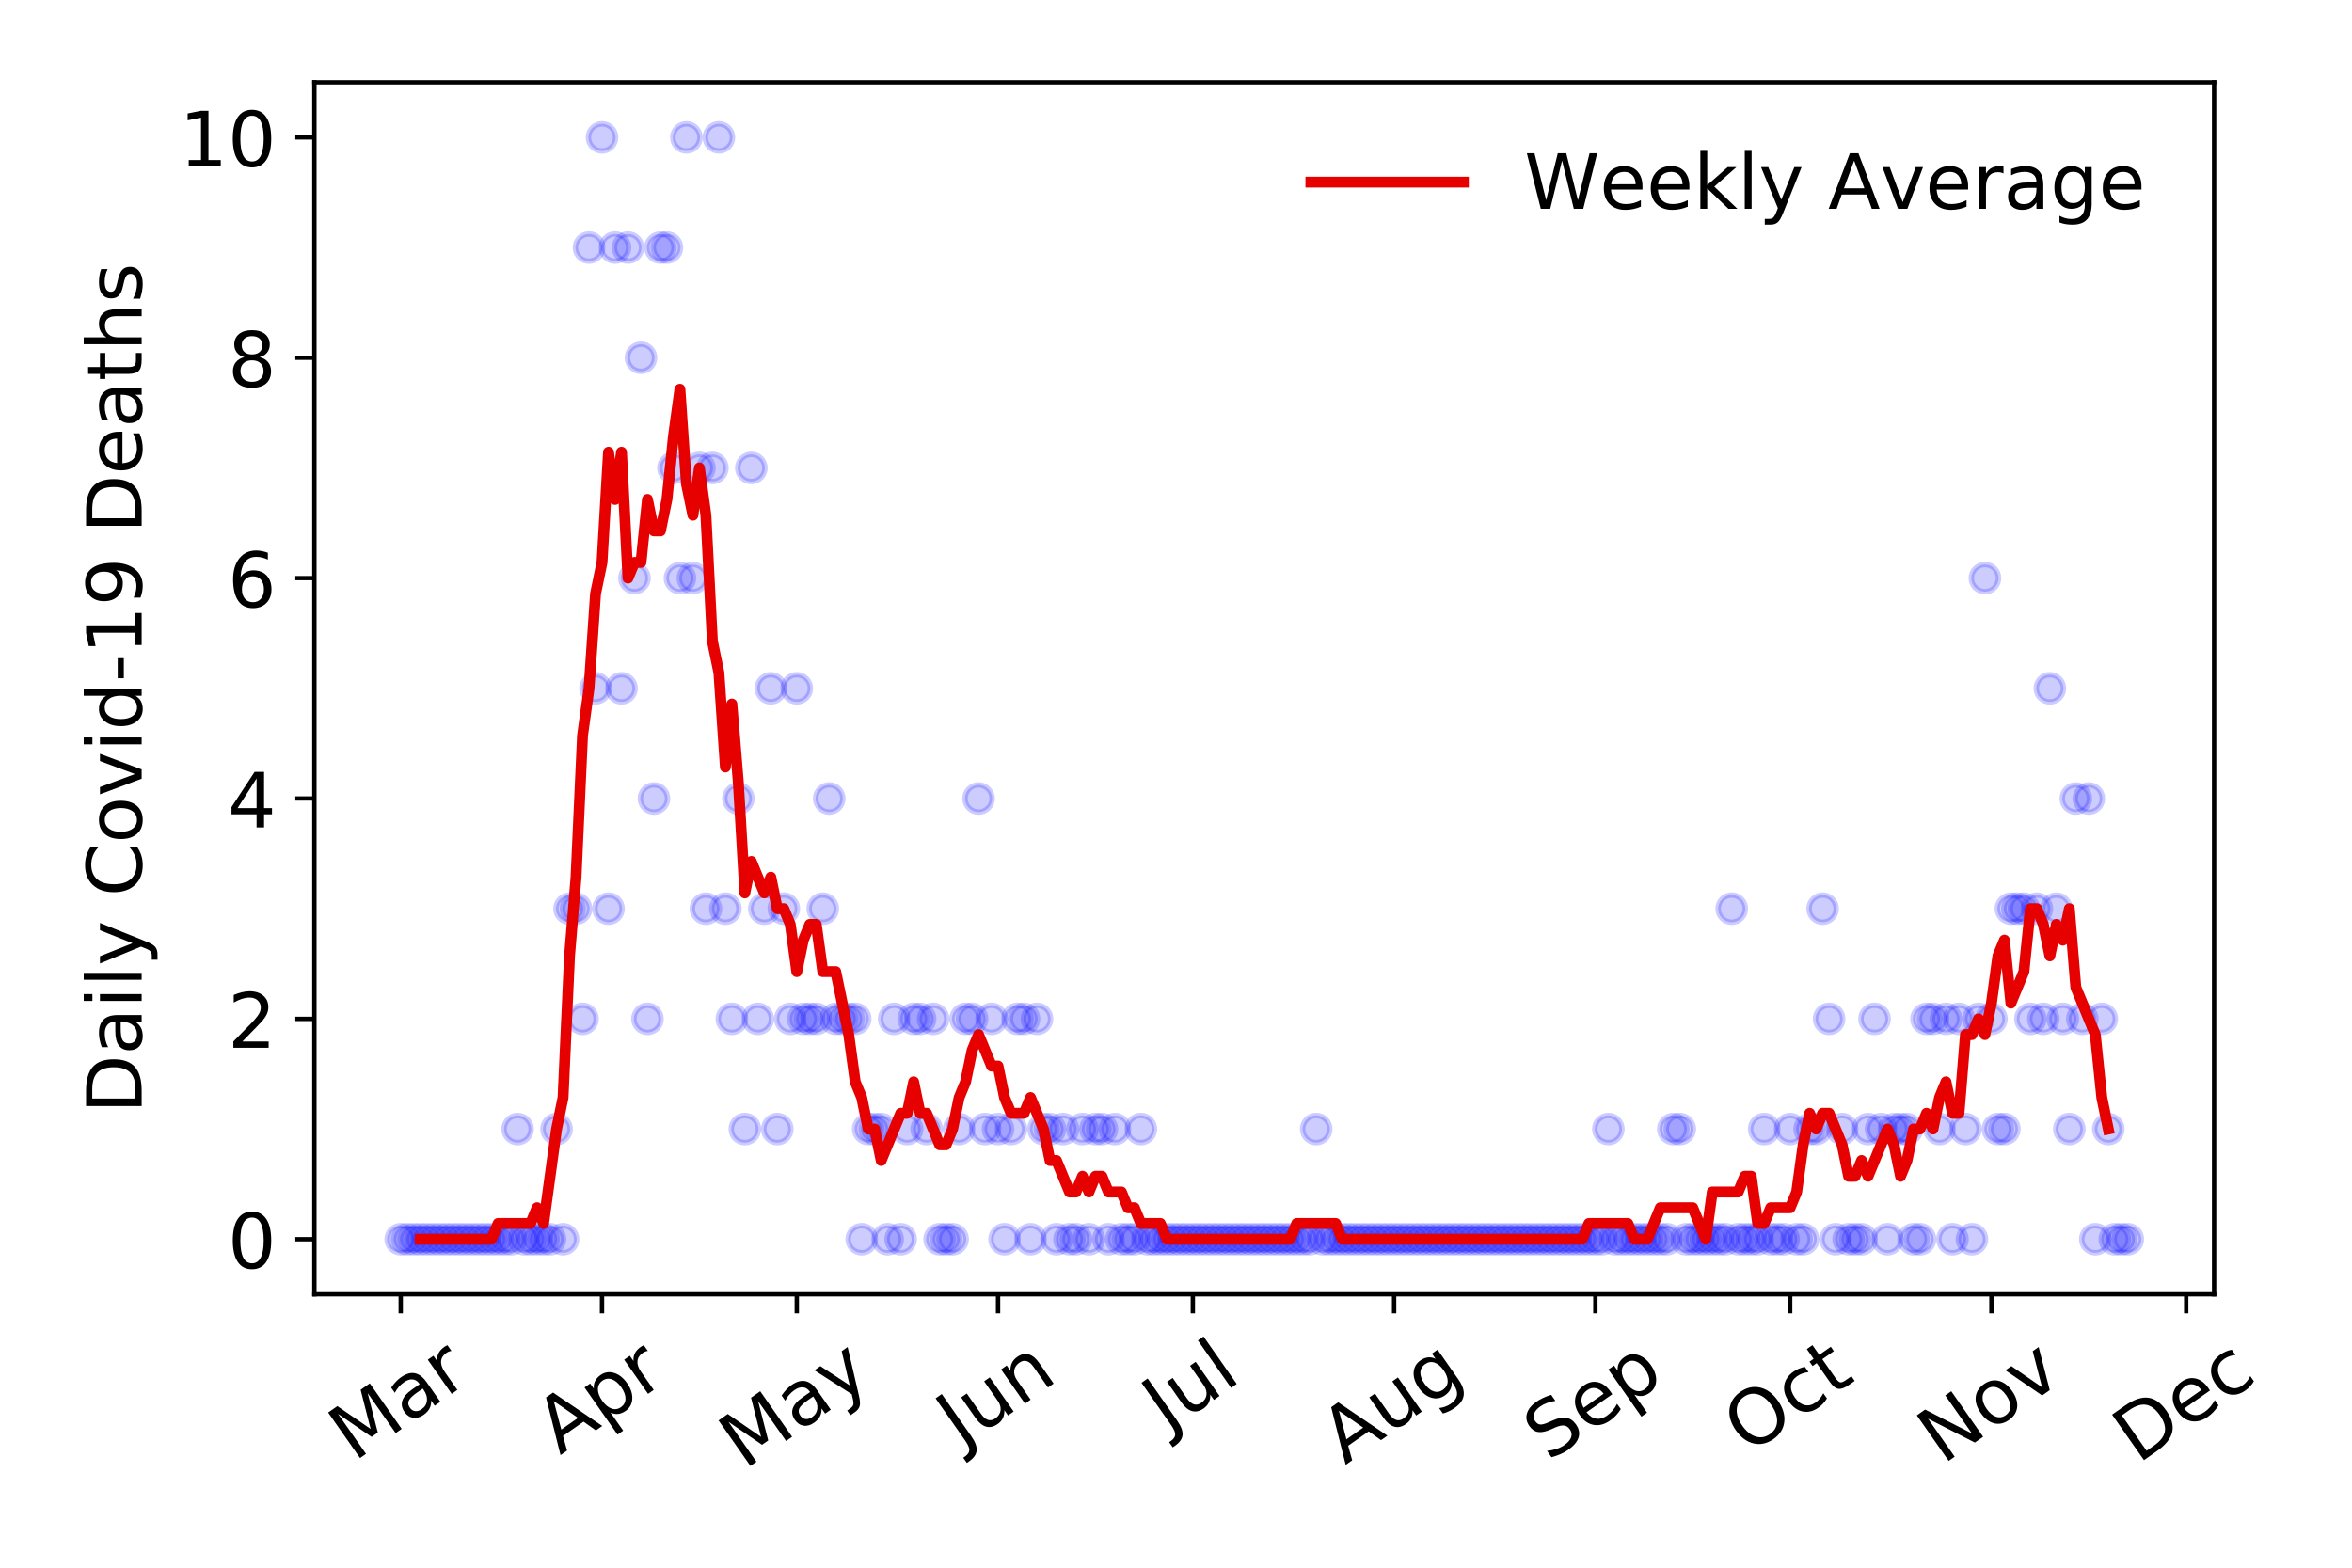 <?xml version="1.0" encoding="utf-8" standalone="no"?>
<!DOCTYPE svg PUBLIC "-//W3C//DTD SVG 1.1//EN"
  "http://www.w3.org/Graphics/SVG/1.1/DTD/svg11.dtd">
<!-- Created with matplotlib (https://matplotlib.org/) -->
<svg height="288pt" version="1.1" viewBox="0 0 432 288" width="432pt" xmlns="http://www.w3.org/2000/svg" xmlns:xlink="http://www.w3.org/1999/xlink">
 <defs>
  <style type="text/css">
*{stroke-linecap:butt;stroke-linejoin:round;}
  </style>
 </defs>
 <g id="figure_1">
  <g id="patch_1">
   <path d="M 0 288 
L 432 288 
L 432 0 
L 0 0 
z
" style="fill:#ffffff;"/>
  </g>
  <g id="axes_1">
   <g id="patch_2">
    <path d="M 57.745 237.778 
L 406.675 237.778 
L 406.675 15.12 
L 57.745 15.12 
z
" style="fill:#ffffff;"/>
   </g>
   <g id="matplotlib.axis_1">
    <g id="xtick_1">
     <g id="line2d_1">
      <defs>
       <path d="M 0 0 
L 0 3.5 
" id="md5be5e3173" style="stroke:#000000;stroke-width:0.8;"/>
      </defs>
      <g>
       <use style="stroke:#000000;stroke-width:0.8;" x="73.605" xlink:href="#md5be5e3173" y="237.778"/>
      </g>
     </g>
     <g id="text_1">
      <!-- Mar -->
      <defs>
       <path d="M 9.812 72.906 
L 24.516 72.906 
L 43.109 23.297 
L 61.812 72.906 
L 76.516 72.906 
L 76.516 0 
L 66.891 0 
L 66.891 64.016 
L 48.094 14.016 
L 38.188 14.016 
L 19.391 64.016 
L 19.391 0 
L 9.812 0 
z
" id="DejaVuSans-77"/>
       <path d="M 34.281 27.484 
Q 23.391 27.484 19.188 25 
Q 14.984 22.516 14.984 16.5 
Q 14.984 11.719 18.141 8.906 
Q 21.297 6.109 26.703 6.109 
Q 34.188 6.109 38.703 11.406 
Q 43.219 16.703 43.219 25.484 
L 43.219 27.484 
z
M 52.203 31.203 
L 52.203 0 
L 43.219 0 
L 43.219 8.297 
Q 40.141 3.328 35.547 0.953 
Q 30.953 -1.422 24.312 -1.422 
Q 15.922 -1.422 10.953 3.297 
Q 6 8.016 6 15.922 
Q 6 25.141 12.172 29.828 
Q 18.359 34.516 30.609 34.516 
L 43.219 34.516 
L 43.219 35.406 
Q 43.219 41.609 39.141 45 
Q 35.062 48.391 27.688 48.391 
Q 23 48.391 18.547 47.266 
Q 14.109 46.141 10.016 43.891 
L 10.016 52.203 
Q 14.938 54.109 19.578 55.047 
Q 24.219 56 28.609 56 
Q 40.484 56 46.344 49.844 
Q 52.203 43.703 52.203 31.203 
z
" id="DejaVuSans-97"/>
       <path d="M 41.109 46.297 
Q 39.594 47.172 37.812 47.578 
Q 36.031 48 33.891 48 
Q 26.266 48 22.188 43.047 
Q 18.109 38.094 18.109 28.812 
L 18.109 0 
L 9.078 0 
L 9.078 54.688 
L 18.109 54.688 
L 18.109 46.188 
Q 20.953 51.172 25.484 53.578 
Q 30.031 56 36.531 56 
Q 37.453 56 38.578 55.875 
Q 39.703 55.766 41.062 55.516 
z
" id="DejaVuSans-114"/>
      </defs>
      <g transform="translate(65.003 268.643)rotate(-35)scale(0.14 -0.14)">
       <use xlink:href="#DejaVuSans-77"/>
       <use x="86.279" xlink:href="#DejaVuSans-97"/>
       <use x="147.559" xlink:href="#DejaVuSans-114"/>
      </g>
     </g>
    </g>
    <g id="xtick_2">
     <g id="line2d_2">
      <g>
       <use style="stroke:#000000;stroke-width:0.8;" x="110.573" xlink:href="#md5be5e3173" y="237.778"/>
      </g>
     </g>
     <g id="text_2">
      <!-- Apr -->
      <defs>
       <path d="M 34.188 63.188 
L 20.797 26.906 
L 47.609 26.906 
z
M 28.609 72.906 
L 39.797 72.906 
L 67.578 0 
L 57.328 0 
L 50.688 18.703 
L 17.828 18.703 
L 11.188 0 
L 0.781 0 
z
" id="DejaVuSans-65"/>
       <path d="M 18.109 8.203 
L 18.109 -20.797 
L 9.078 -20.797 
L 9.078 54.688 
L 18.109 54.688 
L 18.109 46.391 
Q 20.953 51.266 25.266 53.625 
Q 29.594 56 35.594 56 
Q 45.562 56 51.781 48.094 
Q 58.016 40.188 58.016 27.297 
Q 58.016 14.406 51.781 6.484 
Q 45.562 -1.422 35.594 -1.422 
Q 29.594 -1.422 25.266 0.953 
Q 20.953 3.328 18.109 8.203 
z
M 48.688 27.297 
Q 48.688 37.203 44.609 42.844 
Q 40.531 48.484 33.406 48.484 
Q 26.266 48.484 22.188 42.844 
Q 18.109 37.203 18.109 27.297 
Q 18.109 17.391 22.188 11.75 
Q 26.266 6.109 33.406 6.109 
Q 40.531 6.109 44.609 11.75 
Q 48.688 17.391 48.688 27.297 
z
" id="DejaVuSans-112"/>
      </defs>
      <g transform="translate(102.869 267.384)rotate(-35)scale(0.14 -0.14)">
       <use xlink:href="#DejaVuSans-65"/>
       <use x="68.408" xlink:href="#DejaVuSans-112"/>
       <use x="131.885" xlink:href="#DejaVuSans-114"/>
      </g>
     </g>
    </g>
    <g id="xtick_3">
     <g id="line2d_3">
      <g>
       <use style="stroke:#000000;stroke-width:0.8;" x="146.349" xlink:href="#md5be5e3173" y="237.778"/>
      </g>
     </g>
     <g id="text_3">
      <!-- May -->
      <defs>
       <path d="M 32.172 -5.078 
Q 28.375 -14.844 24.75 -17.812 
Q 21.141 -20.797 15.094 -20.797 
L 7.906 -20.797 
L 7.906 -13.281 
L 13.188 -13.281 
Q 16.891 -13.281 18.938 -11.516 
Q 21 -9.766 23.484 -3.219 
L 25.094 0.875 
L 2.984 54.688 
L 12.5 54.688 
L 29.594 11.922 
L 46.688 54.688 
L 56.203 54.688 
z
" id="DejaVuSans-121"/>
      </defs>
      <g transform="translate(136.71 270.094)rotate(-35)scale(0.14 -0.14)">
       <use xlink:href="#DejaVuSans-77"/>
       <use x="86.279" xlink:href="#DejaVuSans-97"/>
       <use x="147.559" xlink:href="#DejaVuSans-121"/>
      </g>
     </g>
    </g>
    <g id="xtick_4">
     <g id="line2d_4">
      <g>
       <use style="stroke:#000000;stroke-width:0.8;" x="183.317" xlink:href="#md5be5e3173" y="237.778"/>
      </g>
     </g>
     <g id="text_4">
      <!-- Jun -->
      <defs>
       <path d="M 9.812 72.906 
L 19.672 72.906 
L 19.672 5.078 
Q 19.672 -8.109 14.672 -14.062 
Q 9.672 -20.016 -1.422 -20.016 
L -5.172 -20.016 
L -5.172 -11.719 
L -2.094 -11.719 
Q 4.438 -11.719 7.125 -8.047 
Q 9.812 -4.391 9.812 5.078 
z
" id="DejaVuSans-74"/>
       <path d="M 8.5 21.578 
L 8.5 54.688 
L 17.484 54.688 
L 17.484 21.922 
Q 17.484 14.156 20.5 10.266 
Q 23.531 6.391 29.594 6.391 
Q 36.859 6.391 41.078 11.031 
Q 45.312 15.672 45.312 23.688 
L 45.312 54.688 
L 54.297 54.688 
L 54.297 0 
L 45.312 0 
L 45.312 8.406 
Q 42.047 3.422 37.719 1 
Q 33.406 -1.422 27.688 -1.422 
Q 18.266 -1.422 13.375 4.438 
Q 8.5 10.297 8.5 21.578 
z
M 31.109 56 
z
" id="DejaVuSans-117"/>
       <path d="M 54.891 33.016 
L 54.891 0 
L 45.906 0 
L 45.906 32.719 
Q 45.906 40.484 42.875 44.328 
Q 39.844 48.188 33.797 48.188 
Q 26.516 48.188 22.312 43.547 
Q 18.109 38.922 18.109 30.906 
L 18.109 0 
L 9.078 0 
L 9.078 54.688 
L 18.109 54.688 
L 18.109 46.188 
Q 21.344 51.125 25.703 53.562 
Q 30.078 56 35.797 56 
Q 45.219 56 50.047 50.172 
Q 54.891 44.344 54.891 33.016 
z
" id="DejaVuSans-110"/>
      </defs>
      <g transform="translate(176.573 266.039)rotate(-35)scale(0.14 -0.14)">
       <use xlink:href="#DejaVuSans-74"/>
       <use x="29.492" xlink:href="#DejaVuSans-117"/>
       <use x="92.871" xlink:href="#DejaVuSans-110"/>
      </g>
     </g>
    </g>
    <g id="xtick_5">
     <g id="line2d_5">
      <g>
       <use style="stroke:#000000;stroke-width:0.8;" x="219.093" xlink:href="#md5be5e3173" y="237.778"/>
      </g>
     </g>
     <g id="text_5">
      <!-- Jul -->
      <defs>
       <path d="M 9.422 75.984 
L 18.406 75.984 
L 18.406 0 
L 9.422 0 
z
" id="DejaVuSans-108"/>
      </defs>
      <g transform="translate(214.39 263.181)rotate(-35)scale(0.14 -0.14)">
       <use xlink:href="#DejaVuSans-74"/>
       <use x="29.492" xlink:href="#DejaVuSans-117"/>
       <use x="92.871" xlink:href="#DejaVuSans-108"/>
      </g>
     </g>
    </g>
    <g id="xtick_6">
     <g id="line2d_6">
      <g>
       <use style="stroke:#000000;stroke-width:0.8;" x="256.061" xlink:href="#md5be5e3173" y="237.778"/>
      </g>
     </g>
     <g id="text_6">
      <!-- Aug -->
      <defs>
       <path d="M 45.406 27.984 
Q 45.406 37.75 41.375 43.109 
Q 37.359 48.484 30.078 48.484 
Q 22.859 48.484 18.828 43.109 
Q 14.797 37.75 14.797 27.984 
Q 14.797 18.266 18.828 12.891 
Q 22.859 7.516 30.078 7.516 
Q 37.359 7.516 41.375 12.891 
Q 45.406 18.266 45.406 27.984 
z
M 54.391 6.781 
Q 54.391 -7.172 48.188 -13.984 
Q 42 -20.797 29.203 -20.797 
Q 24.469 -20.797 20.266 -20.094 
Q 16.062 -19.391 12.109 -17.922 
L 12.109 -9.188 
Q 16.062 -11.328 19.922 -12.344 
Q 23.781 -13.375 27.781 -13.375 
Q 36.625 -13.375 41.016 -8.766 
Q 45.406 -4.156 45.406 5.172 
L 45.406 9.625 
Q 42.625 4.781 38.281 2.391 
Q 33.938 0 27.875 0 
Q 17.828 0 11.672 7.656 
Q 5.516 15.328 5.516 27.984 
Q 5.516 40.672 11.672 48.328 
Q 17.828 56 27.875 56 
Q 33.938 56 38.281 53.609 
Q 42.625 51.219 45.406 46.391 
L 45.406 54.688 
L 54.391 54.688 
z
" id="DejaVuSans-103"/>
      </defs>
      <g transform="translate(247.08 269.172)rotate(-35)scale(0.14 -0.14)">
       <use xlink:href="#DejaVuSans-65"/>
       <use x="68.408" xlink:href="#DejaVuSans-117"/>
       <use x="131.787" xlink:href="#DejaVuSans-103"/>
      </g>
     </g>
    </g>
    <g id="xtick_7">
     <g id="line2d_7">
      <g>
       <use style="stroke:#000000;stroke-width:0.8;" x="293.029" xlink:href="#md5be5e3173" y="237.778"/>
      </g>
     </g>
     <g id="text_7">
      <!-- Sep -->
      <defs>
       <path d="M 53.516 70.516 
L 53.516 60.891 
Q 47.906 63.578 42.922 64.891 
Q 37.938 66.219 33.297 66.219 
Q 25.25 66.219 20.875 63.094 
Q 16.5 59.969 16.5 54.203 
Q 16.5 49.359 19.406 46.891 
Q 22.312 44.438 30.422 42.922 
L 36.375 41.703 
Q 47.406 39.594 52.656 34.297 
Q 57.906 29 57.906 20.125 
Q 57.906 9.516 50.797 4.047 
Q 43.703 -1.422 29.984 -1.422 
Q 24.812 -1.422 18.969 -0.25 
Q 13.141 0.922 6.891 3.219 
L 6.891 13.375 
Q 12.891 10.016 18.656 8.297 
Q 24.422 6.594 29.984 6.594 
Q 38.422 6.594 43.016 9.906 
Q 47.609 13.234 47.609 19.391 
Q 47.609 24.75 44.312 27.781 
Q 41.016 30.812 33.5 32.328 
L 27.484 33.5 
Q 16.453 35.688 11.516 40.375 
Q 6.594 45.062 6.594 53.422 
Q 6.594 63.094 13.406 68.656 
Q 20.219 74.219 32.172 74.219 
Q 37.312 74.219 42.625 73.281 
Q 47.953 72.359 53.516 70.516 
z
" id="DejaVuSans-83"/>
       <path d="M 56.203 29.594 
L 56.203 25.203 
L 14.891 25.203 
Q 15.484 15.922 20.484 11.062 
Q 25.484 6.203 34.422 6.203 
Q 39.594 6.203 44.453 7.469 
Q 49.312 8.734 54.109 11.281 
L 54.109 2.781 
Q 49.266 0.734 44.188 -0.344 
Q 39.109 -1.422 33.891 -1.422 
Q 20.797 -1.422 13.156 6.188 
Q 5.516 13.812 5.516 26.812 
Q 5.516 40.234 12.766 48.109 
Q 20.016 56 32.328 56 
Q 43.359 56 49.781 48.891 
Q 56.203 41.797 56.203 29.594 
z
M 47.219 32.234 
Q 47.125 39.594 43.094 43.984 
Q 39.062 48.391 32.422 48.391 
Q 24.906 48.391 20.391 44.141 
Q 15.875 39.891 15.188 32.172 
z
" id="DejaVuSans-101"/>
      </defs>
      <g transform="translate(284.436 268.629)rotate(-35)scale(0.14 -0.14)">
       <use xlink:href="#DejaVuSans-83"/>
       <use x="63.477" xlink:href="#DejaVuSans-101"/>
       <use x="125" xlink:href="#DejaVuSans-112"/>
      </g>
     </g>
    </g>
    <g id="xtick_8">
     <g id="line2d_8">
      <g>
       <use style="stroke:#000000;stroke-width:0.8;" x="328.804" xlink:href="#md5be5e3173" y="237.778"/>
      </g>
     </g>
     <g id="text_8">
      <!-- Oct -->
      <defs>
       <path d="M 39.406 66.219 
Q 28.656 66.219 22.328 58.203 
Q 16.016 50.203 16.016 36.375 
Q 16.016 22.609 22.328 14.594 
Q 28.656 6.594 39.406 6.594 
Q 50.141 6.594 56.422 14.594 
Q 62.703 22.609 62.703 36.375 
Q 62.703 50.203 56.422 58.203 
Q 50.141 66.219 39.406 66.219 
z
M 39.406 74.219 
Q 54.734 74.219 63.906 63.938 
Q 73.094 53.656 73.094 36.375 
Q 73.094 19.141 63.906 8.859 
Q 54.734 -1.422 39.406 -1.422 
Q 24.031 -1.422 14.812 8.828 
Q 5.609 19.094 5.609 36.375 
Q 5.609 53.656 14.812 63.938 
Q 24.031 74.219 39.406 74.219 
z
" id="DejaVuSans-79"/>
       <path d="M 48.781 52.594 
L 48.781 44.188 
Q 44.969 46.297 41.141 47.344 
Q 37.312 48.391 33.406 48.391 
Q 24.656 48.391 19.812 42.844 
Q 14.984 37.312 14.984 27.297 
Q 14.984 17.281 19.812 11.734 
Q 24.656 6.203 33.406 6.203 
Q 37.312 6.203 41.141 7.25 
Q 44.969 8.297 48.781 10.406 
L 48.781 2.094 
Q 45.016 0.344 40.984 -0.531 
Q 36.969 -1.422 32.422 -1.422 
Q 20.062 -1.422 12.781 6.344 
Q 5.516 14.109 5.516 27.297 
Q 5.516 40.672 12.859 48.328 
Q 20.219 56 33.016 56 
Q 37.156 56 41.109 55.141 
Q 45.062 54.297 48.781 52.594 
z
" id="DejaVuSans-99"/>
       <path d="M 18.312 70.219 
L 18.312 54.688 
L 36.812 54.688 
L 36.812 47.703 
L 18.312 47.703 
L 18.312 18.016 
Q 18.312 11.328 20.141 9.422 
Q 21.969 7.516 27.594 7.516 
L 36.812 7.516 
L 36.812 0 
L 27.594 0 
Q 17.188 0 13.234 3.875 
Q 9.281 7.766 9.281 18.016 
L 9.281 47.703 
L 2.688 47.703 
L 2.688 54.688 
L 9.281 54.688 
L 9.281 70.219 
z
" id="DejaVuSans-116"/>
      </defs>
      <g transform="translate(321.105 267.377)rotate(-35)scale(0.14 -0.14)">
       <use xlink:href="#DejaVuSans-79"/>
       <use x="78.711" xlink:href="#DejaVuSans-99"/>
       <use x="133.691" xlink:href="#DejaVuSans-116"/>
      </g>
     </g>
    </g>
    <g id="xtick_9">
     <g id="line2d_9">
      <g>
       <use style="stroke:#000000;stroke-width:0.8;" x="365.772" xlink:href="#md5be5e3173" y="237.778"/>
      </g>
     </g>
     <g id="text_9">
      <!-- Nov -->
      <defs>
       <path d="M 9.812 72.906 
L 23.094 72.906 
L 55.422 11.922 
L 55.422 72.906 
L 64.984 72.906 
L 64.984 0 
L 51.703 0 
L 19.391 60.984 
L 19.391 0 
L 9.812 0 
z
" id="DejaVuSans-78"/>
       <path d="M 30.609 48.391 
Q 23.391 48.391 19.188 42.75 
Q 14.984 37.109 14.984 27.297 
Q 14.984 17.484 19.156 11.844 
Q 23.344 6.203 30.609 6.203 
Q 37.797 6.203 41.984 11.859 
Q 46.188 17.531 46.188 27.297 
Q 46.188 37.016 41.984 42.703 
Q 37.797 48.391 30.609 48.391 
z
M 30.609 56 
Q 42.328 56 49.016 48.375 
Q 55.719 40.766 55.719 27.297 
Q 55.719 13.875 49.016 6.219 
Q 42.328 -1.422 30.609 -1.422 
Q 18.844 -1.422 12.172 6.219 
Q 5.516 13.875 5.516 27.297 
Q 5.516 40.766 12.172 48.375 
Q 18.844 56 30.609 56 
z
" id="DejaVuSans-111"/>
       <path d="M 2.984 54.688 
L 12.5 54.688 
L 29.594 8.797 
L 46.688 54.688 
L 56.203 54.688 
L 35.688 0 
L 23.484 0 
z
" id="DejaVuSans-118"/>
      </defs>
      <g transform="translate(356.796 269.166)rotate(-35)scale(0.14 -0.14)">
       <use xlink:href="#DejaVuSans-78"/>
       <use x="74.805" xlink:href="#DejaVuSans-111"/>
       <use x="135.986" xlink:href="#DejaVuSans-118"/>
      </g>
     </g>
    </g>
    <g id="xtick_10">
     <g id="line2d_10">
      <g>
       <use style="stroke:#000000;stroke-width:0.8;" x="401.548" xlink:href="#md5be5e3173" y="237.778"/>
      </g>
     </g>
     <g id="text_10">
      <!-- Dec -->
      <defs>
       <path d="M 19.672 64.797 
L 19.672 8.109 
L 31.594 8.109 
Q 46.688 8.109 53.688 14.938 
Q 60.688 21.781 60.688 36.531 
Q 60.688 51.172 53.688 57.984 
Q 46.688 64.797 31.594 64.797 
z
M 9.812 72.906 
L 30.078 72.906 
Q 51.266 72.906 61.172 64.094 
Q 71.094 55.281 71.094 36.531 
Q 71.094 17.672 61.125 8.828 
Q 51.172 0 30.078 0 
L 9.812 0 
z
" id="DejaVuSans-68"/>
      </defs>
      <g transform="translate(392.667 269.032)rotate(-35)scale(0.14 -0.14)">
       <use xlink:href="#DejaVuSans-68"/>
       <use x="77.002" xlink:href="#DejaVuSans-101"/>
       <use x="138.525" xlink:href="#DejaVuSans-99"/>
      </g>
     </g>
    </g>
   </g>
   <g id="matplotlib.axis_2">
    <g id="ytick_1">
     <g id="line2d_11">
      <defs>
       <path d="M 0 0 
L -3.5 0 
" id="m5d50e7e8df" style="stroke:#000000;stroke-width:0.8;"/>
      </defs>
      <g>
       <use style="stroke:#000000;stroke-width:0.8;" x="57.745" xlink:href="#m5d50e7e8df" y="227.657"/>
      </g>
     </g>
     <g id="text_11">
      <!-- 0 -->
      <defs>
       <path d="M 31.781 66.406 
Q 24.172 66.406 20.328 58.906 
Q 16.5 51.422 16.5 36.375 
Q 16.5 21.391 20.328 13.891 
Q 24.172 6.391 31.781 6.391 
Q 39.453 6.391 43.281 13.891 
Q 47.125 21.391 47.125 36.375 
Q 47.125 51.422 43.281 58.906 
Q 39.453 66.406 31.781 66.406 
z
M 31.781 74.219 
Q 44.047 74.219 50.516 64.516 
Q 56.984 54.828 56.984 36.375 
Q 56.984 17.969 50.516 8.266 
Q 44.047 -1.422 31.781 -1.422 
Q 19.531 -1.422 13.062 8.266 
Q 6.594 17.969 6.594 36.375 
Q 6.594 54.828 13.062 64.516 
Q 19.531 74.219 31.781 74.219 
z
" id="DejaVuSans-48"/>
      </defs>
      <g transform="translate(41.837 232.976)scale(0.14 -0.14)">
       <use xlink:href="#DejaVuSans-48"/>
      </g>
     </g>
    </g>
    <g id="ytick_2">
     <g id="line2d_12">
      <g>
       <use style="stroke:#000000;stroke-width:0.8;" x="57.745" xlink:href="#m5d50e7e8df" y="187.174"/>
      </g>
     </g>
     <g id="text_12">
      <!-- 2 -->
      <defs>
       <path d="M 19.188 8.297 
L 53.609 8.297 
L 53.609 0 
L 7.328 0 
L 7.328 8.297 
Q 12.938 14.109 22.625 23.891 
Q 32.328 33.688 34.812 36.531 
Q 39.547 41.844 41.422 45.531 
Q 43.312 49.219 43.312 52.781 
Q 43.312 58.594 39.234 62.25 
Q 35.156 65.922 28.609 65.922 
Q 23.969 65.922 18.812 64.312 
Q 13.672 62.703 7.812 59.422 
L 7.812 69.391 
Q 13.766 71.781 18.938 73 
Q 24.125 74.219 28.422 74.219 
Q 39.75 74.219 46.484 68.547 
Q 53.219 62.891 53.219 53.422 
Q 53.219 48.922 51.531 44.891 
Q 49.859 40.875 45.406 35.406 
Q 44.188 33.984 37.641 27.219 
Q 31.109 20.453 19.188 8.297 
z
" id="DejaVuSans-50"/>
      </defs>
      <g transform="translate(41.837 192.493)scale(0.14 -0.14)">
       <use xlink:href="#DejaVuSans-50"/>
      </g>
     </g>
    </g>
    <g id="ytick_3">
     <g id="line2d_13">
      <g>
       <use style="stroke:#000000;stroke-width:0.8;" x="57.745" xlink:href="#m5d50e7e8df" y="146.691"/>
      </g>
     </g>
     <g id="text_13">
      <!-- 4 -->
      <defs>
       <path d="M 37.797 64.312 
L 12.891 25.391 
L 37.797 25.391 
z
M 35.203 72.906 
L 47.609 72.906 
L 47.609 25.391 
L 58.016 25.391 
L 58.016 17.188 
L 47.609 17.188 
L 47.609 0 
L 37.797 0 
L 37.797 17.188 
L 4.891 17.188 
L 4.891 26.703 
z
" id="DejaVuSans-52"/>
      </defs>
      <g transform="translate(41.837 152.01)scale(0.14 -0.14)">
       <use xlink:href="#DejaVuSans-52"/>
      </g>
     </g>
    </g>
    <g id="ytick_4">
     <g id="line2d_14">
      <g>
       <use style="stroke:#000000;stroke-width:0.8;" x="57.745" xlink:href="#m5d50e7e8df" y="106.207"/>
      </g>
     </g>
     <g id="text_14">
      <!-- 6 -->
      <defs>
       <path d="M 33.016 40.375 
Q 26.375 40.375 22.484 35.828 
Q 18.609 31.297 18.609 23.391 
Q 18.609 15.531 22.484 10.953 
Q 26.375 6.391 33.016 6.391 
Q 39.656 6.391 43.531 10.953 
Q 47.406 15.531 47.406 23.391 
Q 47.406 31.297 43.531 35.828 
Q 39.656 40.375 33.016 40.375 
z
M 52.594 71.297 
L 52.594 62.312 
Q 48.875 64.062 45.094 64.984 
Q 41.312 65.922 37.594 65.922 
Q 27.828 65.922 22.672 59.328 
Q 17.531 52.734 16.797 39.406 
Q 19.672 43.656 24.016 45.922 
Q 28.375 48.188 33.594 48.188 
Q 44.578 48.188 50.953 41.516 
Q 57.328 34.859 57.328 23.391 
Q 57.328 12.156 50.688 5.359 
Q 44.047 -1.422 33.016 -1.422 
Q 20.359 -1.422 13.672 8.266 
Q 6.984 17.969 6.984 36.375 
Q 6.984 53.656 15.188 63.938 
Q 23.391 74.219 37.203 74.219 
Q 40.922 74.219 44.703 73.484 
Q 48.484 72.75 52.594 71.297 
z
" id="DejaVuSans-54"/>
      </defs>
      <g transform="translate(41.837 111.526)scale(0.14 -0.14)">
       <use xlink:href="#DejaVuSans-54"/>
      </g>
     </g>
    </g>
    <g id="ytick_5">
     <g id="line2d_15">
      <g>
       <use style="stroke:#000000;stroke-width:0.8;" x="57.745" xlink:href="#m5d50e7e8df" y="65.724"/>
      </g>
     </g>
     <g id="text_15">
      <!-- 8 -->
      <defs>
       <path d="M 31.781 34.625 
Q 24.75 34.625 20.719 30.859 
Q 16.703 27.094 16.703 20.516 
Q 16.703 13.922 20.719 10.156 
Q 24.75 6.391 31.781 6.391 
Q 38.812 6.391 42.859 10.172 
Q 46.922 13.969 46.922 20.516 
Q 46.922 27.094 42.891 30.859 
Q 38.875 34.625 31.781 34.625 
z
M 21.922 38.812 
Q 15.578 40.375 12.031 44.719 
Q 8.5 49.078 8.5 55.328 
Q 8.5 64.062 14.719 69.141 
Q 20.953 74.219 31.781 74.219 
Q 42.672 74.219 48.875 69.141 
Q 55.078 64.062 55.078 55.328 
Q 55.078 49.078 51.531 44.719 
Q 48 40.375 41.703 38.812 
Q 48.828 37.156 52.797 32.312 
Q 56.781 27.484 56.781 20.516 
Q 56.781 9.906 50.312 4.234 
Q 43.844 -1.422 31.781 -1.422 
Q 19.734 -1.422 13.25 4.234 
Q 6.781 9.906 6.781 20.516 
Q 6.781 27.484 10.781 32.312 
Q 14.797 37.156 21.922 38.812 
z
M 18.312 54.391 
Q 18.312 48.734 21.844 45.562 
Q 25.391 42.391 31.781 42.391 
Q 38.141 42.391 41.719 45.562 
Q 45.312 48.734 45.312 54.391 
Q 45.312 60.062 41.719 63.234 
Q 38.141 66.406 31.781 66.406 
Q 25.391 66.406 21.844 63.234 
Q 18.312 60.062 18.312 54.391 
z
" id="DejaVuSans-56"/>
      </defs>
      <g transform="translate(41.837 71.043)scale(0.14 -0.14)">
       <use xlink:href="#DejaVuSans-56"/>
      </g>
     </g>
    </g>
    <g id="ytick_6">
     <g id="line2d_16">
      <g>
       <use style="stroke:#000000;stroke-width:0.8;" x="57.745" xlink:href="#m5d50e7e8df" y="25.241"/>
      </g>
     </g>
     <g id="text_16">
      <!-- 10 -->
      <defs>
       <path d="M 12.406 8.297 
L 28.516 8.297 
L 28.516 63.922 
L 10.984 60.406 
L 10.984 69.391 
L 28.422 72.906 
L 38.281 72.906 
L 38.281 8.297 
L 54.391 8.297 
L 54.391 0 
L 12.406 0 
z
" id="DejaVuSans-49"/>
      </defs>
      <g transform="translate(32.93 30.56)scale(0.14 -0.14)">
       <use xlink:href="#DejaVuSans-49"/>
       <use x="63.623" xlink:href="#DejaVuSans-48"/>
      </g>
     </g>
    </g>
    <g id="text_17">
     <!-- Daily Covid-19 Deaths -->
     <defs>
      <path d="M 9.422 54.688 
L 18.406 54.688 
L 18.406 0 
L 9.422 0 
z
M 9.422 75.984 
L 18.406 75.984 
L 18.406 64.594 
L 9.422 64.594 
z
" id="DejaVuSans-105"/>
      <path id="DejaVuSans-32"/>
      <path d="M 64.406 67.281 
L 64.406 56.891 
Q 59.422 61.531 53.781 63.812 
Q 48.141 66.109 41.797 66.109 
Q 29.297 66.109 22.656 58.469 
Q 16.016 50.828 16.016 36.375 
Q 16.016 21.969 22.656 14.328 
Q 29.297 6.688 41.797 6.688 
Q 48.141 6.688 53.781 8.984 
Q 59.422 11.281 64.406 15.922 
L 64.406 5.609 
Q 59.234 2.094 53.438 0.328 
Q 47.656 -1.422 41.219 -1.422 
Q 24.656 -1.422 15.125 8.703 
Q 5.609 18.844 5.609 36.375 
Q 5.609 53.953 15.125 64.078 
Q 24.656 74.219 41.219 74.219 
Q 47.75 74.219 53.531 72.484 
Q 59.328 70.75 64.406 67.281 
z
" id="DejaVuSans-67"/>
      <path d="M 45.406 46.391 
L 45.406 75.984 
L 54.391 75.984 
L 54.391 0 
L 45.406 0 
L 45.406 8.203 
Q 42.578 3.328 38.25 0.953 
Q 33.938 -1.422 27.875 -1.422 
Q 17.969 -1.422 11.734 6.484 
Q 5.516 14.406 5.516 27.297 
Q 5.516 40.188 11.734 48.094 
Q 17.969 56 27.875 56 
Q 33.938 56 38.25 53.625 
Q 42.578 51.266 45.406 46.391 
z
M 14.797 27.297 
Q 14.797 17.391 18.875 11.75 
Q 22.953 6.109 30.078 6.109 
Q 37.203 6.109 41.297 11.75 
Q 45.406 17.391 45.406 27.297 
Q 45.406 37.203 41.297 42.844 
Q 37.203 48.484 30.078 48.484 
Q 22.953 48.484 18.875 42.844 
Q 14.797 37.203 14.797 27.297 
z
" id="DejaVuSans-100"/>
      <path d="M 4.891 31.391 
L 31.203 31.391 
L 31.203 23.391 
L 4.891 23.391 
z
" id="DejaVuSans-45"/>
      <path d="M 10.984 1.516 
L 10.984 10.5 
Q 14.703 8.734 18.5 7.812 
Q 22.312 6.891 25.984 6.891 
Q 35.75 6.891 40.891 13.453 
Q 46.047 20.016 46.781 33.406 
Q 43.953 29.203 39.594 26.953 
Q 35.25 24.703 29.984 24.703 
Q 19.047 24.703 12.672 31.312 
Q 6.297 37.938 6.297 49.422 
Q 6.297 60.641 12.938 67.422 
Q 19.578 74.219 30.609 74.219 
Q 43.266 74.219 49.922 64.516 
Q 56.594 54.828 56.594 36.375 
Q 56.594 19.141 48.406 8.859 
Q 40.234 -1.422 26.422 -1.422 
Q 22.703 -1.422 18.891 -0.688 
Q 15.094 0.047 10.984 1.516 
z
M 30.609 32.422 
Q 37.25 32.422 41.125 36.953 
Q 45.016 41.5 45.016 49.422 
Q 45.016 57.281 41.125 61.844 
Q 37.25 66.406 30.609 66.406 
Q 23.969 66.406 20.094 61.844 
Q 16.219 57.281 16.219 49.422 
Q 16.219 41.5 20.094 36.953 
Q 23.969 32.422 30.609 32.422 
z
" id="DejaVuSans-57"/>
      <path d="M 54.891 33.016 
L 54.891 0 
L 45.906 0 
L 45.906 32.719 
Q 45.906 40.484 42.875 44.328 
Q 39.844 48.188 33.797 48.188 
Q 26.516 48.188 22.312 43.547 
Q 18.109 38.922 18.109 30.906 
L 18.109 0 
L 9.078 0 
L 9.078 75.984 
L 18.109 75.984 
L 18.109 46.188 
Q 21.344 51.125 25.703 53.562 
Q 30.078 56 35.797 56 
Q 45.219 56 50.047 50.172 
Q 54.891 44.344 54.891 33.016 
z
" id="DejaVuSans-104"/>
      <path d="M 44.281 53.078 
L 44.281 44.578 
Q 40.484 46.531 36.375 47.5 
Q 32.281 48.484 27.875 48.484 
Q 21.188 48.484 17.844 46.438 
Q 14.5 44.391 14.5 40.281 
Q 14.5 37.156 16.891 35.375 
Q 19.281 33.594 26.516 31.984 
L 29.594 31.297 
Q 39.156 29.25 43.188 25.516 
Q 47.219 21.781 47.219 15.094 
Q 47.219 7.469 41.188 3.016 
Q 35.156 -1.422 24.609 -1.422 
Q 20.219 -1.422 15.453 -0.562 
Q 10.688 0.297 5.422 2 
L 5.422 11.281 
Q 10.406 8.688 15.234 7.391 
Q 20.062 6.109 24.812 6.109 
Q 31.156 6.109 34.562 8.281 
Q 37.984 10.453 37.984 14.406 
Q 37.984 18.062 35.516 20.016 
Q 33.062 21.969 24.703 23.781 
L 21.578 24.516 
Q 13.234 26.266 9.516 29.906 
Q 5.812 33.547 5.812 39.891 
Q 5.812 47.609 11.281 51.797 
Q 16.75 56 26.812 56 
Q 31.781 56 36.172 55.266 
Q 40.578 54.547 44.281 53.078 
z
" id="DejaVuSans-115"/>
     </defs>
     <g transform="translate(26.018 204.56)rotate(-90)scale(0.14 -0.14)">
      <use xlink:href="#DejaVuSans-68"/>
      <use x="77.002" xlink:href="#DejaVuSans-97"/>
      <use x="138.281" xlink:href="#DejaVuSans-105"/>
      <use x="166.064" xlink:href="#DejaVuSans-108"/>
      <use x="193.848" xlink:href="#DejaVuSans-121"/>
      <use x="253.027" xlink:href="#DejaVuSans-32"/>
      <use x="284.814" xlink:href="#DejaVuSans-67"/>
      <use x="354.639" xlink:href="#DejaVuSans-111"/>
      <use x="415.82" xlink:href="#DejaVuSans-118"/>
      <use x="475" xlink:href="#DejaVuSans-105"/>
      <use x="502.783" xlink:href="#DejaVuSans-100"/>
      <use x="566.26" xlink:href="#DejaVuSans-45"/>
      <use x="602.344" xlink:href="#DejaVuSans-49"/>
      <use x="665.967" xlink:href="#DejaVuSans-57"/>
      <use x="729.59" xlink:href="#DejaVuSans-32"/>
      <use x="761.377" xlink:href="#DejaVuSans-68"/>
      <use x="838.379" xlink:href="#DejaVuSans-101"/>
      <use x="899.902" xlink:href="#DejaVuSans-97"/>
      <use x="961.182" xlink:href="#DejaVuSans-116"/>
      <use x="1000.391" xlink:href="#DejaVuSans-104"/>
      <use x="1063.77" xlink:href="#DejaVuSans-115"/>
     </g>
    </g>
   </g>
   <g id="line2d_17">
    <defs>
     <path d="M 0 2.5 
C 0.663 2.5 1.299 2.237 1.768 1.768 
C 2.237 1.299 2.5 0.663 2.5 0 
C 2.5 -0.663 2.237 -1.299 1.768 -1.768 
C 1.299 -2.237 0.663 -2.5 0 -2.5 
C -0.663 -2.5 -1.299 -2.237 -1.768 -1.768 
C -2.237 -1.299 -2.5 -0.663 -2.5 0 
C -2.5 0.663 -2.237 1.299 -1.768 1.768 
C -1.299 2.237 -0.663 2.5 0 2.5 
z
" id="m6ec286d145" style="stroke:#0000ff;stroke-opacity:0.2;"/>
    </defs>
    <g clip-path="url(#p5f607b3d33)">
     <use style="fill:#0000ff;fill-opacity:0.2;stroke:#0000ff;stroke-opacity:0.2;" x="73.605" xlink:href="#m6ec286d145" y="227.657"/>
     <use style="fill:#0000ff;fill-opacity:0.2;stroke:#0000ff;stroke-opacity:0.2;" x="74.798" xlink:href="#m6ec286d145" y="227.657"/>
     <use style="fill:#0000ff;fill-opacity:0.2;stroke:#0000ff;stroke-opacity:0.2;" x="75.991" xlink:href="#m6ec286d145" y="227.657"/>
     <use style="fill:#0000ff;fill-opacity:0.2;stroke:#0000ff;stroke-opacity:0.2;" x="77.183" xlink:href="#m6ec286d145" y="227.657"/>
     <use style="fill:#0000ff;fill-opacity:0.2;stroke:#0000ff;stroke-opacity:0.2;" x="78.376" xlink:href="#m6ec286d145" y="227.657"/>
     <use style="fill:#0000ff;fill-opacity:0.2;stroke:#0000ff;stroke-opacity:0.2;" x="79.568" xlink:href="#m6ec286d145" y="227.657"/>
     <use style="fill:#0000ff;fill-opacity:0.2;stroke:#0000ff;stroke-opacity:0.2;" x="80.761" xlink:href="#m6ec286d145" y="227.657"/>
     <use style="fill:#0000ff;fill-opacity:0.2;stroke:#0000ff;stroke-opacity:0.2;" x="81.953" xlink:href="#m6ec286d145" y="227.657"/>
     <use style="fill:#0000ff;fill-opacity:0.2;stroke:#0000ff;stroke-opacity:0.2;" x="83.146" xlink:href="#m6ec286d145" y="227.657"/>
     <use style="fill:#0000ff;fill-opacity:0.2;stroke:#0000ff;stroke-opacity:0.2;" x="84.338" xlink:href="#m6ec286d145" y="227.657"/>
     <use style="fill:#0000ff;fill-opacity:0.2;stroke:#0000ff;stroke-opacity:0.2;" x="85.531" xlink:href="#m6ec286d145" y="227.657"/>
     <use style="fill:#0000ff;fill-opacity:0.2;stroke:#0000ff;stroke-opacity:0.2;" x="86.723" xlink:href="#m6ec286d145" y="227.657"/>
     <use style="fill:#0000ff;fill-opacity:0.2;stroke:#0000ff;stroke-opacity:0.2;" x="87.916" xlink:href="#m6ec286d145" y="227.657"/>
     <use style="fill:#0000ff;fill-opacity:0.2;stroke:#0000ff;stroke-opacity:0.2;" x="89.108" xlink:href="#m6ec286d145" y="227.657"/>
     <use style="fill:#0000ff;fill-opacity:0.2;stroke:#0000ff;stroke-opacity:0.2;" x="90.301" xlink:href="#m6ec286d145" y="227.657"/>
     <use style="fill:#0000ff;fill-opacity:0.2;stroke:#0000ff;stroke-opacity:0.2;" x="91.493" xlink:href="#m6ec286d145" y="227.657"/>
     <use style="fill:#0000ff;fill-opacity:0.2;stroke:#0000ff;stroke-opacity:0.2;" x="92.686" xlink:href="#m6ec286d145" y="227.657"/>
     <use style="fill:#0000ff;fill-opacity:0.2;stroke:#0000ff;stroke-opacity:0.2;" x="93.878" xlink:href="#m6ec286d145" y="227.657"/>
     <use style="fill:#0000ff;fill-opacity:0.2;stroke:#0000ff;stroke-opacity:0.2;" x="95.071" xlink:href="#m6ec286d145" y="207.416"/>
     <use style="fill:#0000ff;fill-opacity:0.2;stroke:#0000ff;stroke-opacity:0.2;" x="96.263" xlink:href="#m6ec286d145" y="227.657"/>
     <use style="fill:#0000ff;fill-opacity:0.2;stroke:#0000ff;stroke-opacity:0.2;" x="97.456" xlink:href="#m6ec286d145" y="227.657"/>
     <use style="fill:#0000ff;fill-opacity:0.2;stroke:#0000ff;stroke-opacity:0.2;" x="98.648" xlink:href="#m6ec286d145" y="227.657"/>
     <use style="fill:#0000ff;fill-opacity:0.2;stroke:#0000ff;stroke-opacity:0.2;" x="99.841" xlink:href="#m6ec286d145" y="227.657"/>
     <use style="fill:#0000ff;fill-opacity:0.2;stroke:#0000ff;stroke-opacity:0.2;" x="101.033" xlink:href="#m6ec286d145" y="227.657"/>
     <use style="fill:#0000ff;fill-opacity:0.2;stroke:#0000ff;stroke-opacity:0.2;" x="102.226" xlink:href="#m6ec286d145" y="207.416"/>
     <use style="fill:#0000ff;fill-opacity:0.2;stroke:#0000ff;stroke-opacity:0.2;" x="103.418" xlink:href="#m6ec286d145" y="227.657"/>
     <use style="fill:#0000ff;fill-opacity:0.2;stroke:#0000ff;stroke-opacity:0.2;" x="104.611" xlink:href="#m6ec286d145" y="166.932"/>
     <use style="fill:#0000ff;fill-opacity:0.2;stroke:#0000ff;stroke-opacity:0.2;" x="105.803" xlink:href="#m6ec286d145" y="166.932"/>
     <use style="fill:#0000ff;fill-opacity:0.2;stroke:#0000ff;stroke-opacity:0.2;" x="106.996" xlink:href="#m6ec286d145" y="187.174"/>
     <use style="fill:#0000ff;fill-opacity:0.2;stroke:#0000ff;stroke-opacity:0.2;" x="108.188" xlink:href="#m6ec286d145" y="45.482"/>
     <use style="fill:#0000ff;fill-opacity:0.2;stroke:#0000ff;stroke-opacity:0.2;" x="109.381" xlink:href="#m6ec286d145" y="126.449"/>
     <use style="fill:#0000ff;fill-opacity:0.2;stroke:#0000ff;stroke-opacity:0.2;" x="110.573" xlink:href="#m6ec286d145" y="25.241"/>
     <use style="fill:#0000ff;fill-opacity:0.2;stroke:#0000ff;stroke-opacity:0.2;" x="111.766" xlink:href="#m6ec286d145" y="166.932"/>
     <use style="fill:#0000ff;fill-opacity:0.2;stroke:#0000ff;stroke-opacity:0.2;" x="112.959" xlink:href="#m6ec286d145" y="45.482"/>
     <use style="fill:#0000ff;fill-opacity:0.2;stroke:#0000ff;stroke-opacity:0.2;" x="114.151" xlink:href="#m6ec286d145" y="126.449"/>
     <use style="fill:#0000ff;fill-opacity:0.2;stroke:#0000ff;stroke-opacity:0.2;" x="115.344" xlink:href="#m6ec286d145" y="45.482"/>
     <use style="fill:#0000ff;fill-opacity:0.2;stroke:#0000ff;stroke-opacity:0.2;" x="116.536" xlink:href="#m6ec286d145" y="106.207"/>
     <use style="fill:#0000ff;fill-opacity:0.2;stroke:#0000ff;stroke-opacity:0.2;" x="117.729" xlink:href="#m6ec286d145" y="65.724"/>
     <use style="fill:#0000ff;fill-opacity:0.2;stroke:#0000ff;stroke-opacity:0.2;" x="118.921" xlink:href="#m6ec286d145" y="187.174"/>
     <use style="fill:#0000ff;fill-opacity:0.2;stroke:#0000ff;stroke-opacity:0.2;" x="120.114" xlink:href="#m6ec286d145" y="146.691"/>
     <use style="fill:#0000ff;fill-opacity:0.2;stroke:#0000ff;stroke-opacity:0.2;" x="121.306" xlink:href="#m6ec286d145" y="45.482"/>
     <use style="fill:#0000ff;fill-opacity:0.2;stroke:#0000ff;stroke-opacity:0.2;" x="122.499" xlink:href="#m6ec286d145" y="45.482"/>
     <use style="fill:#0000ff;fill-opacity:0.2;stroke:#0000ff;stroke-opacity:0.2;" x="123.691" xlink:href="#m6ec286d145" y="85.966"/>
     <use style="fill:#0000ff;fill-opacity:0.2;stroke:#0000ff;stroke-opacity:0.2;" x="124.884" xlink:href="#m6ec286d145" y="106.207"/>
     <use style="fill:#0000ff;fill-opacity:0.2;stroke:#0000ff;stroke-opacity:0.2;" x="126.076" xlink:href="#m6ec286d145" y="25.241"/>
     <use style="fill:#0000ff;fill-opacity:0.2;stroke:#0000ff;stroke-opacity:0.2;" x="127.269" xlink:href="#m6ec286d145" y="106.207"/>
     <use style="fill:#0000ff;fill-opacity:0.2;stroke:#0000ff;stroke-opacity:0.2;" x="128.461" xlink:href="#m6ec286d145" y="85.966"/>
     <use style="fill:#0000ff;fill-opacity:0.2;stroke:#0000ff;stroke-opacity:0.2;" x="129.654" xlink:href="#m6ec286d145" y="166.932"/>
     <use style="fill:#0000ff;fill-opacity:0.2;stroke:#0000ff;stroke-opacity:0.2;" x="130.846" xlink:href="#m6ec286d145" y="85.966"/>
     <use style="fill:#0000ff;fill-opacity:0.2;stroke:#0000ff;stroke-opacity:0.2;" x="132.039" xlink:href="#m6ec286d145" y="25.241"/>
     <use style="fill:#0000ff;fill-opacity:0.2;stroke:#0000ff;stroke-opacity:0.2;" x="133.231" xlink:href="#m6ec286d145" y="166.932"/>
     <use style="fill:#0000ff;fill-opacity:0.2;stroke:#0000ff;stroke-opacity:0.2;" x="134.424" xlink:href="#m6ec286d145" y="187.174"/>
     <use style="fill:#0000ff;fill-opacity:0.2;stroke:#0000ff;stroke-opacity:0.2;" x="135.616" xlink:href="#m6ec286d145" y="146.691"/>
     <use style="fill:#0000ff;fill-opacity:0.2;stroke:#0000ff;stroke-opacity:0.2;" x="136.809" xlink:href="#m6ec286d145" y="207.416"/>
     <use style="fill:#0000ff;fill-opacity:0.2;stroke:#0000ff;stroke-opacity:0.2;" x="138.001" xlink:href="#m6ec286d145" y="85.966"/>
     <use style="fill:#0000ff;fill-opacity:0.2;stroke:#0000ff;stroke-opacity:0.2;" x="139.194" xlink:href="#m6ec286d145" y="187.174"/>
     <use style="fill:#0000ff;fill-opacity:0.2;stroke:#0000ff;stroke-opacity:0.2;" x="140.386" xlink:href="#m6ec286d145" y="166.932"/>
     <use style="fill:#0000ff;fill-opacity:0.2;stroke:#0000ff;stroke-opacity:0.2;" x="141.579" xlink:href="#m6ec286d145" y="126.449"/>
     <use style="fill:#0000ff;fill-opacity:0.2;stroke:#0000ff;stroke-opacity:0.2;" x="142.771" xlink:href="#m6ec286d145" y="207.416"/>
     <use style="fill:#0000ff;fill-opacity:0.2;stroke:#0000ff;stroke-opacity:0.2;" x="143.964" xlink:href="#m6ec286d145" y="166.932"/>
     <use style="fill:#0000ff;fill-opacity:0.2;stroke:#0000ff;stroke-opacity:0.2;" x="145.156" xlink:href="#m6ec286d145" y="187.174"/>
     <use style="fill:#0000ff;fill-opacity:0.2;stroke:#0000ff;stroke-opacity:0.2;" x="146.349" xlink:href="#m6ec286d145" y="126.449"/>
     <use style="fill:#0000ff;fill-opacity:0.2;stroke:#0000ff;stroke-opacity:0.2;" x="147.542" xlink:href="#m6ec286d145" y="187.174"/>
     <use style="fill:#0000ff;fill-opacity:0.2;stroke:#0000ff;stroke-opacity:0.2;" x="148.734" xlink:href="#m6ec286d145" y="187.174"/>
     <use style="fill:#0000ff;fill-opacity:0.2;stroke:#0000ff;stroke-opacity:0.2;" x="149.927" xlink:href="#m6ec286d145" y="187.174"/>
     <use style="fill:#0000ff;fill-opacity:0.2;stroke:#0000ff;stroke-opacity:0.2;" x="151.119" xlink:href="#m6ec286d145" y="166.932"/>
     <use style="fill:#0000ff;fill-opacity:0.2;stroke:#0000ff;stroke-opacity:0.2;" x="152.312" xlink:href="#m6ec286d145" y="146.691"/>
     <use style="fill:#0000ff;fill-opacity:0.2;stroke:#0000ff;stroke-opacity:0.2;" x="153.504" xlink:href="#m6ec286d145" y="187.174"/>
     <use style="fill:#0000ff;fill-opacity:0.2;stroke:#0000ff;stroke-opacity:0.2;" x="154.697" xlink:href="#m6ec286d145" y="187.174"/>
     <use style="fill:#0000ff;fill-opacity:0.2;stroke:#0000ff;stroke-opacity:0.2;" x="155.889" xlink:href="#m6ec286d145" y="187.174"/>
     <use style="fill:#0000ff;fill-opacity:0.2;stroke:#0000ff;stroke-opacity:0.2;" x="157.082" xlink:href="#m6ec286d145" y="187.174"/>
     <use style="fill:#0000ff;fill-opacity:0.2;stroke:#0000ff;stroke-opacity:0.2;" x="158.274" xlink:href="#m6ec286d145" y="227.657"/>
     <use style="fill:#0000ff;fill-opacity:0.2;stroke:#0000ff;stroke-opacity:0.2;" x="159.467" xlink:href="#m6ec286d145" y="207.416"/>
     <use style="fill:#0000ff;fill-opacity:0.2;stroke:#0000ff;stroke-opacity:0.2;" x="160.659" xlink:href="#m6ec286d145" y="207.416"/>
     <use style="fill:#0000ff;fill-opacity:0.2;stroke:#0000ff;stroke-opacity:0.2;" x="161.852" xlink:href="#m6ec286d145" y="207.416"/>
     <use style="fill:#0000ff;fill-opacity:0.2;stroke:#0000ff;stroke-opacity:0.2;" x="163.044" xlink:href="#m6ec286d145" y="227.657"/>
     <use style="fill:#0000ff;fill-opacity:0.2;stroke:#0000ff;stroke-opacity:0.2;" x="164.237" xlink:href="#m6ec286d145" y="187.174"/>
     <use style="fill:#0000ff;fill-opacity:0.2;stroke:#0000ff;stroke-opacity:0.2;" x="165.429" xlink:href="#m6ec286d145" y="227.657"/>
     <use style="fill:#0000ff;fill-opacity:0.2;stroke:#0000ff;stroke-opacity:0.2;" x="166.622" xlink:href="#m6ec286d145" y="207.416"/>
     <use style="fill:#0000ff;fill-opacity:0.2;stroke:#0000ff;stroke-opacity:0.2;" x="167.814" xlink:href="#m6ec286d145" y="187.174"/>
     <use style="fill:#0000ff;fill-opacity:0.2;stroke:#0000ff;stroke-opacity:0.2;" x="169.007" xlink:href="#m6ec286d145" y="187.174"/>
     <use style="fill:#0000ff;fill-opacity:0.2;stroke:#0000ff;stroke-opacity:0.2;" x="170.199" xlink:href="#m6ec286d145" y="207.416"/>
     <use style="fill:#0000ff;fill-opacity:0.2;stroke:#0000ff;stroke-opacity:0.2;" x="171.392" xlink:href="#m6ec286d145" y="187.174"/>
     <use style="fill:#0000ff;fill-opacity:0.2;stroke:#0000ff;stroke-opacity:0.2;" x="172.584" xlink:href="#m6ec286d145" y="227.657"/>
     <use style="fill:#0000ff;fill-opacity:0.2;stroke:#0000ff;stroke-opacity:0.2;" x="173.777" xlink:href="#m6ec286d145" y="227.657"/>
     <use style="fill:#0000ff;fill-opacity:0.2;stroke:#0000ff;stroke-opacity:0.2;" x="174.969" xlink:href="#m6ec286d145" y="227.657"/>
     <use style="fill:#0000ff;fill-opacity:0.2;stroke:#0000ff;stroke-opacity:0.2;" x="176.162" xlink:href="#m6ec286d145" y="207.416"/>
     <use style="fill:#0000ff;fill-opacity:0.2;stroke:#0000ff;stroke-opacity:0.2;" x="177.354" xlink:href="#m6ec286d145" y="187.174"/>
     <use style="fill:#0000ff;fill-opacity:0.2;stroke:#0000ff;stroke-opacity:0.2;" x="178.547" xlink:href="#m6ec286d145" y="187.174"/>
     <use style="fill:#0000ff;fill-opacity:0.2;stroke:#0000ff;stroke-opacity:0.2;" x="179.739" xlink:href="#m6ec286d145" y="146.691"/>
     <use style="fill:#0000ff;fill-opacity:0.2;stroke:#0000ff;stroke-opacity:0.2;" x="180.932" xlink:href="#m6ec286d145" y="207.416"/>
     <use style="fill:#0000ff;fill-opacity:0.2;stroke:#0000ff;stroke-opacity:0.2;" x="182.124" xlink:href="#m6ec286d145" y="187.174"/>
     <use style="fill:#0000ff;fill-opacity:0.2;stroke:#0000ff;stroke-opacity:0.2;" x="183.317" xlink:href="#m6ec286d145" y="207.416"/>
     <use style="fill:#0000ff;fill-opacity:0.2;stroke:#0000ff;stroke-opacity:0.2;" x="184.51" xlink:href="#m6ec286d145" y="227.657"/>
     <use style="fill:#0000ff;fill-opacity:0.2;stroke:#0000ff;stroke-opacity:0.2;" x="185.702" xlink:href="#m6ec286d145" y="207.416"/>
     <use style="fill:#0000ff;fill-opacity:0.2;stroke:#0000ff;stroke-opacity:0.2;" x="186.895" xlink:href="#m6ec286d145" y="187.174"/>
     <use style="fill:#0000ff;fill-opacity:0.2;stroke:#0000ff;stroke-opacity:0.2;" x="188.087" xlink:href="#m6ec286d145" y="187.174"/>
     <use style="fill:#0000ff;fill-opacity:0.2;stroke:#0000ff;stroke-opacity:0.2;" x="189.28" xlink:href="#m6ec286d145" y="227.657"/>
     <use style="fill:#0000ff;fill-opacity:0.2;stroke:#0000ff;stroke-opacity:0.2;" x="190.472" xlink:href="#m6ec286d145" y="187.174"/>
     <use style="fill:#0000ff;fill-opacity:0.2;stroke:#0000ff;stroke-opacity:0.2;" x="191.665" xlink:href="#m6ec286d145" y="207.416"/>
     <use style="fill:#0000ff;fill-opacity:0.2;stroke:#0000ff;stroke-opacity:0.2;" x="192.857" xlink:href="#m6ec286d145" y="207.416"/>
     <use style="fill:#0000ff;fill-opacity:0.2;stroke:#0000ff;stroke-opacity:0.2;" x="194.05" xlink:href="#m6ec286d145" y="227.657"/>
     <use style="fill:#0000ff;fill-opacity:0.2;stroke:#0000ff;stroke-opacity:0.2;" x="195.242" xlink:href="#m6ec286d145" y="207.416"/>
     <use style="fill:#0000ff;fill-opacity:0.2;stroke:#0000ff;stroke-opacity:0.2;" x="196.435" xlink:href="#m6ec286d145" y="227.657"/>
     <use style="fill:#0000ff;fill-opacity:0.2;stroke:#0000ff;stroke-opacity:0.2;" x="197.627" xlink:href="#m6ec286d145" y="227.657"/>
     <use style="fill:#0000ff;fill-opacity:0.2;stroke:#0000ff;stroke-opacity:0.2;" x="198.82" xlink:href="#m6ec286d145" y="207.416"/>
     <use style="fill:#0000ff;fill-opacity:0.2;stroke:#0000ff;stroke-opacity:0.2;" x="200.012" xlink:href="#m6ec286d145" y="227.657"/>
     <use style="fill:#0000ff;fill-opacity:0.2;stroke:#0000ff;stroke-opacity:0.2;" x="201.205" xlink:href="#m6ec286d145" y="207.416"/>
     <use style="fill:#0000ff;fill-opacity:0.2;stroke:#0000ff;stroke-opacity:0.2;" x="202.397" xlink:href="#m6ec286d145" y="207.416"/>
     <use style="fill:#0000ff;fill-opacity:0.2;stroke:#0000ff;stroke-opacity:0.2;" x="203.59" xlink:href="#m6ec286d145" y="227.657"/>
     <use style="fill:#0000ff;fill-opacity:0.2;stroke:#0000ff;stroke-opacity:0.2;" x="204.782" xlink:href="#m6ec286d145" y="207.416"/>
     <use style="fill:#0000ff;fill-opacity:0.2;stroke:#0000ff;stroke-opacity:0.2;" x="205.975" xlink:href="#m6ec286d145" y="227.657"/>
     <use style="fill:#0000ff;fill-opacity:0.2;stroke:#0000ff;stroke-opacity:0.2;" x="207.167" xlink:href="#m6ec286d145" y="227.657"/>
     <use style="fill:#0000ff;fill-opacity:0.2;stroke:#0000ff;stroke-opacity:0.2;" x="208.36" xlink:href="#m6ec286d145" y="227.657"/>
     <use style="fill:#0000ff;fill-opacity:0.2;stroke:#0000ff;stroke-opacity:0.2;" x="209.552" xlink:href="#m6ec286d145" y="207.416"/>
     <use style="fill:#0000ff;fill-opacity:0.2;stroke:#0000ff;stroke-opacity:0.2;" x="210.745" xlink:href="#m6ec286d145" y="227.657"/>
     <use style="fill:#0000ff;fill-opacity:0.2;stroke:#0000ff;stroke-opacity:0.2;" x="211.937" xlink:href="#m6ec286d145" y="227.657"/>
     <use style="fill:#0000ff;fill-opacity:0.2;stroke:#0000ff;stroke-opacity:0.2;" x="213.13" xlink:href="#m6ec286d145" y="227.657"/>
     <use style="fill:#0000ff;fill-opacity:0.2;stroke:#0000ff;stroke-opacity:0.2;" x="214.322" xlink:href="#m6ec286d145" y="227.657"/>
     <use style="fill:#0000ff;fill-opacity:0.2;stroke:#0000ff;stroke-opacity:0.2;" x="215.515" xlink:href="#m6ec286d145" y="227.657"/>
     <use style="fill:#0000ff;fill-opacity:0.2;stroke:#0000ff;stroke-opacity:0.2;" x="216.707" xlink:href="#m6ec286d145" y="227.657"/>
     <use style="fill:#0000ff;fill-opacity:0.2;stroke:#0000ff;stroke-opacity:0.2;" x="217.9" xlink:href="#m6ec286d145" y="227.657"/>
     <use style="fill:#0000ff;fill-opacity:0.2;stroke:#0000ff;stroke-opacity:0.2;" x="219.093" xlink:href="#m6ec286d145" y="227.657"/>
     <use style="fill:#0000ff;fill-opacity:0.2;stroke:#0000ff;stroke-opacity:0.2;" x="220.285" xlink:href="#m6ec286d145" y="227.657"/>
     <use style="fill:#0000ff;fill-opacity:0.2;stroke:#0000ff;stroke-opacity:0.2;" x="221.478" xlink:href="#m6ec286d145" y="227.657"/>
     <use style="fill:#0000ff;fill-opacity:0.2;stroke:#0000ff;stroke-opacity:0.2;" x="222.67" xlink:href="#m6ec286d145" y="227.657"/>
     <use style="fill:#0000ff;fill-opacity:0.2;stroke:#0000ff;stroke-opacity:0.2;" x="223.863" xlink:href="#m6ec286d145" y="227.657"/>
     <use style="fill:#0000ff;fill-opacity:0.2;stroke:#0000ff;stroke-opacity:0.2;" x="225.055" xlink:href="#m6ec286d145" y="227.657"/>
     <use style="fill:#0000ff;fill-opacity:0.2;stroke:#0000ff;stroke-opacity:0.2;" x="226.248" xlink:href="#m6ec286d145" y="227.657"/>
     <use style="fill:#0000ff;fill-opacity:0.2;stroke:#0000ff;stroke-opacity:0.2;" x="227.44" xlink:href="#m6ec286d145" y="227.657"/>
     <use style="fill:#0000ff;fill-opacity:0.2;stroke:#0000ff;stroke-opacity:0.2;" x="228.633" xlink:href="#m6ec286d145" y="227.657"/>
     <use style="fill:#0000ff;fill-opacity:0.2;stroke:#0000ff;stroke-opacity:0.2;" x="229.825" xlink:href="#m6ec286d145" y="227.657"/>
     <use style="fill:#0000ff;fill-opacity:0.2;stroke:#0000ff;stroke-opacity:0.2;" x="231.018" xlink:href="#m6ec286d145" y="227.657"/>
     <use style="fill:#0000ff;fill-opacity:0.2;stroke:#0000ff;stroke-opacity:0.2;" x="232.21" xlink:href="#m6ec286d145" y="227.657"/>
     <use style="fill:#0000ff;fill-opacity:0.2;stroke:#0000ff;stroke-opacity:0.2;" x="233.403" xlink:href="#m6ec286d145" y="227.657"/>
     <use style="fill:#0000ff;fill-opacity:0.2;stroke:#0000ff;stroke-opacity:0.2;" x="234.595" xlink:href="#m6ec286d145" y="227.657"/>
     <use style="fill:#0000ff;fill-opacity:0.2;stroke:#0000ff;stroke-opacity:0.2;" x="235.788" xlink:href="#m6ec286d145" y="227.657"/>
     <use style="fill:#0000ff;fill-opacity:0.2;stroke:#0000ff;stroke-opacity:0.2;" x="236.98" xlink:href="#m6ec286d145" y="227.657"/>
     <use style="fill:#0000ff;fill-opacity:0.2;stroke:#0000ff;stroke-opacity:0.2;" x="238.173" xlink:href="#m6ec286d145" y="227.657"/>
     <use style="fill:#0000ff;fill-opacity:0.2;stroke:#0000ff;stroke-opacity:0.2;" x="239.365" xlink:href="#m6ec286d145" y="227.657"/>
     <use style="fill:#0000ff;fill-opacity:0.2;stroke:#0000ff;stroke-opacity:0.2;" x="240.558" xlink:href="#m6ec286d145" y="227.657"/>
     <use style="fill:#0000ff;fill-opacity:0.2;stroke:#0000ff;stroke-opacity:0.2;" x="241.75" xlink:href="#m6ec286d145" y="207.416"/>
     <use style="fill:#0000ff;fill-opacity:0.2;stroke:#0000ff;stroke-opacity:0.2;" x="242.943" xlink:href="#m6ec286d145" y="227.657"/>
     <use style="fill:#0000ff;fill-opacity:0.2;stroke:#0000ff;stroke-opacity:0.2;" x="244.135" xlink:href="#m6ec286d145" y="227.657"/>
     <use style="fill:#0000ff;fill-opacity:0.2;stroke:#0000ff;stroke-opacity:0.2;" x="245.328" xlink:href="#m6ec286d145" y="227.657"/>
     <use style="fill:#0000ff;fill-opacity:0.2;stroke:#0000ff;stroke-opacity:0.2;" x="246.52" xlink:href="#m6ec286d145" y="227.657"/>
     <use style="fill:#0000ff;fill-opacity:0.2;stroke:#0000ff;stroke-opacity:0.2;" x="247.713" xlink:href="#m6ec286d145" y="227.657"/>
     <use style="fill:#0000ff;fill-opacity:0.2;stroke:#0000ff;stroke-opacity:0.2;" x="248.905" xlink:href="#m6ec286d145" y="227.657"/>
     <use style="fill:#0000ff;fill-opacity:0.2;stroke:#0000ff;stroke-opacity:0.2;" x="250.098" xlink:href="#m6ec286d145" y="227.657"/>
     <use style="fill:#0000ff;fill-opacity:0.2;stroke:#0000ff;stroke-opacity:0.2;" x="251.29" xlink:href="#m6ec286d145" y="227.657"/>
     <use style="fill:#0000ff;fill-opacity:0.2;stroke:#0000ff;stroke-opacity:0.2;" x="252.483" xlink:href="#m6ec286d145" y="227.657"/>
     <use style="fill:#0000ff;fill-opacity:0.2;stroke:#0000ff;stroke-opacity:0.2;" x="253.675" xlink:href="#m6ec286d145" y="227.657"/>
     <use style="fill:#0000ff;fill-opacity:0.2;stroke:#0000ff;stroke-opacity:0.2;" x="254.868" xlink:href="#m6ec286d145" y="227.657"/>
     <use style="fill:#0000ff;fill-opacity:0.2;stroke:#0000ff;stroke-opacity:0.2;" x="256.061" xlink:href="#m6ec286d145" y="227.657"/>
     <use style="fill:#0000ff;fill-opacity:0.2;stroke:#0000ff;stroke-opacity:0.2;" x="257.253" xlink:href="#m6ec286d145" y="227.657"/>
     <use style="fill:#0000ff;fill-opacity:0.2;stroke:#0000ff;stroke-opacity:0.2;" x="258.446" xlink:href="#m6ec286d145" y="227.657"/>
     <use style="fill:#0000ff;fill-opacity:0.2;stroke:#0000ff;stroke-opacity:0.2;" x="259.638" xlink:href="#m6ec286d145" y="227.657"/>
     <use style="fill:#0000ff;fill-opacity:0.2;stroke:#0000ff;stroke-opacity:0.2;" x="260.831" xlink:href="#m6ec286d145" y="227.657"/>
     <use style="fill:#0000ff;fill-opacity:0.2;stroke:#0000ff;stroke-opacity:0.2;" x="262.023" xlink:href="#m6ec286d145" y="227.657"/>
     <use style="fill:#0000ff;fill-opacity:0.2;stroke:#0000ff;stroke-opacity:0.2;" x="263.216" xlink:href="#m6ec286d145" y="227.657"/>
     <use style="fill:#0000ff;fill-opacity:0.2;stroke:#0000ff;stroke-opacity:0.2;" x="264.408" xlink:href="#m6ec286d145" y="227.657"/>
     <use style="fill:#0000ff;fill-opacity:0.2;stroke:#0000ff;stroke-opacity:0.2;" x="265.601" xlink:href="#m6ec286d145" y="227.657"/>
     <use style="fill:#0000ff;fill-opacity:0.2;stroke:#0000ff;stroke-opacity:0.2;" x="266.793" xlink:href="#m6ec286d145" y="227.657"/>
     <use style="fill:#0000ff;fill-opacity:0.2;stroke:#0000ff;stroke-opacity:0.2;" x="267.986" xlink:href="#m6ec286d145" y="227.657"/>
     <use style="fill:#0000ff;fill-opacity:0.2;stroke:#0000ff;stroke-opacity:0.2;" x="269.178" xlink:href="#m6ec286d145" y="227.657"/>
     <use style="fill:#0000ff;fill-opacity:0.2;stroke:#0000ff;stroke-opacity:0.2;" x="270.371" xlink:href="#m6ec286d145" y="227.657"/>
     <use style="fill:#0000ff;fill-opacity:0.2;stroke:#0000ff;stroke-opacity:0.2;" x="271.563" xlink:href="#m6ec286d145" y="227.657"/>
     <use style="fill:#0000ff;fill-opacity:0.2;stroke:#0000ff;stroke-opacity:0.2;" x="272.756" xlink:href="#m6ec286d145" y="227.657"/>
     <use style="fill:#0000ff;fill-opacity:0.2;stroke:#0000ff;stroke-opacity:0.2;" x="273.948" xlink:href="#m6ec286d145" y="227.657"/>
     <use style="fill:#0000ff;fill-opacity:0.2;stroke:#0000ff;stroke-opacity:0.2;" x="275.141" xlink:href="#m6ec286d145" y="227.657"/>
     <use style="fill:#0000ff;fill-opacity:0.2;stroke:#0000ff;stroke-opacity:0.2;" x="276.333" xlink:href="#m6ec286d145" y="227.657"/>
     <use style="fill:#0000ff;fill-opacity:0.2;stroke:#0000ff;stroke-opacity:0.2;" x="277.526" xlink:href="#m6ec286d145" y="227.657"/>
     <use style="fill:#0000ff;fill-opacity:0.2;stroke:#0000ff;stroke-opacity:0.2;" x="278.718" xlink:href="#m6ec286d145" y="227.657"/>
     <use style="fill:#0000ff;fill-opacity:0.2;stroke:#0000ff;stroke-opacity:0.2;" x="279.911" xlink:href="#m6ec286d145" y="227.657"/>
     <use style="fill:#0000ff;fill-opacity:0.2;stroke:#0000ff;stroke-opacity:0.2;" x="281.103" xlink:href="#m6ec286d145" y="227.657"/>
     <use style="fill:#0000ff;fill-opacity:0.2;stroke:#0000ff;stroke-opacity:0.2;" x="282.296" xlink:href="#m6ec286d145" y="227.657"/>
     <use style="fill:#0000ff;fill-opacity:0.2;stroke:#0000ff;stroke-opacity:0.2;" x="283.488" xlink:href="#m6ec286d145" y="227.657"/>
     <use style="fill:#0000ff;fill-opacity:0.2;stroke:#0000ff;stroke-opacity:0.2;" x="284.681" xlink:href="#m6ec286d145" y="227.657"/>
     <use style="fill:#0000ff;fill-opacity:0.2;stroke:#0000ff;stroke-opacity:0.2;" x="285.873" xlink:href="#m6ec286d145" y="227.657"/>
     <use style="fill:#0000ff;fill-opacity:0.2;stroke:#0000ff;stroke-opacity:0.2;" x="287.066" xlink:href="#m6ec286d145" y="227.657"/>
     <use style="fill:#0000ff;fill-opacity:0.2;stroke:#0000ff;stroke-opacity:0.2;" x="288.258" xlink:href="#m6ec286d145" y="227.657"/>
     <use style="fill:#0000ff;fill-opacity:0.2;stroke:#0000ff;stroke-opacity:0.2;" x="289.451" xlink:href="#m6ec286d145" y="227.657"/>
     <use style="fill:#0000ff;fill-opacity:0.2;stroke:#0000ff;stroke-opacity:0.2;" x="290.644" xlink:href="#m6ec286d145" y="227.657"/>
     <use style="fill:#0000ff;fill-opacity:0.2;stroke:#0000ff;stroke-opacity:0.2;" x="291.836" xlink:href="#m6ec286d145" y="227.657"/>
     <use style="fill:#0000ff;fill-opacity:0.2;stroke:#0000ff;stroke-opacity:0.2;" x="293.029" xlink:href="#m6ec286d145" y="227.657"/>
     <use style="fill:#0000ff;fill-opacity:0.2;stroke:#0000ff;stroke-opacity:0.2;" x="294.221" xlink:href="#m6ec286d145" y="227.657"/>
     <use style="fill:#0000ff;fill-opacity:0.2;stroke:#0000ff;stroke-opacity:0.2;" x="295.414" xlink:href="#m6ec286d145" y="207.416"/>
     <use style="fill:#0000ff;fill-opacity:0.2;stroke:#0000ff;stroke-opacity:0.2;" x="296.606" xlink:href="#m6ec286d145" y="227.657"/>
     <use style="fill:#0000ff;fill-opacity:0.2;stroke:#0000ff;stroke-opacity:0.2;" x="297.799" xlink:href="#m6ec286d145" y="227.657"/>
     <use style="fill:#0000ff;fill-opacity:0.2;stroke:#0000ff;stroke-opacity:0.2;" x="298.991" xlink:href="#m6ec286d145" y="227.657"/>
     <use style="fill:#0000ff;fill-opacity:0.2;stroke:#0000ff;stroke-opacity:0.2;" x="300.184" xlink:href="#m6ec286d145" y="227.657"/>
     <use style="fill:#0000ff;fill-opacity:0.2;stroke:#0000ff;stroke-opacity:0.2;" x="301.376" xlink:href="#m6ec286d145" y="227.657"/>
     <use style="fill:#0000ff;fill-opacity:0.2;stroke:#0000ff;stroke-opacity:0.2;" x="302.569" xlink:href="#m6ec286d145" y="227.657"/>
     <use style="fill:#0000ff;fill-opacity:0.2;stroke:#0000ff;stroke-opacity:0.2;" x="303.761" xlink:href="#m6ec286d145" y="227.657"/>
     <use style="fill:#0000ff;fill-opacity:0.2;stroke:#0000ff;stroke-opacity:0.2;" x="304.954" xlink:href="#m6ec286d145" y="227.657"/>
     <use style="fill:#0000ff;fill-opacity:0.2;stroke:#0000ff;stroke-opacity:0.2;" x="306.146" xlink:href="#m6ec286d145" y="227.657"/>
     <use style="fill:#0000ff;fill-opacity:0.2;stroke:#0000ff;stroke-opacity:0.2;" x="307.339" xlink:href="#m6ec286d145" y="207.416"/>
     <use style="fill:#0000ff;fill-opacity:0.2;stroke:#0000ff;stroke-opacity:0.2;" x="308.531" xlink:href="#m6ec286d145" y="207.416"/>
     <use style="fill:#0000ff;fill-opacity:0.2;stroke:#0000ff;stroke-opacity:0.2;" x="309.724" xlink:href="#m6ec286d145" y="227.657"/>
     <use style="fill:#0000ff;fill-opacity:0.2;stroke:#0000ff;stroke-opacity:0.2;" x="310.916" xlink:href="#m6ec286d145" y="227.657"/>
     <use style="fill:#0000ff;fill-opacity:0.2;stroke:#0000ff;stroke-opacity:0.2;" x="312.109" xlink:href="#m6ec286d145" y="227.657"/>
     <use style="fill:#0000ff;fill-opacity:0.2;stroke:#0000ff;stroke-opacity:0.2;" x="313.301" xlink:href="#m6ec286d145" y="227.657"/>
     <use style="fill:#0000ff;fill-opacity:0.2;stroke:#0000ff;stroke-opacity:0.2;" x="314.494" xlink:href="#m6ec286d145" y="227.657"/>
     <use style="fill:#0000ff;fill-opacity:0.2;stroke:#0000ff;stroke-opacity:0.2;" x="315.686" xlink:href="#m6ec286d145" y="227.657"/>
     <use style="fill:#0000ff;fill-opacity:0.2;stroke:#0000ff;stroke-opacity:0.2;" x="316.879" xlink:href="#m6ec286d145" y="227.657"/>
     <use style="fill:#0000ff;fill-opacity:0.2;stroke:#0000ff;stroke-opacity:0.2;" x="318.071" xlink:href="#m6ec286d145" y="166.932"/>
     <use style="fill:#0000ff;fill-opacity:0.2;stroke:#0000ff;stroke-opacity:0.2;" x="319.264" xlink:href="#m6ec286d145" y="227.657"/>
     <use style="fill:#0000ff;fill-opacity:0.2;stroke:#0000ff;stroke-opacity:0.2;" x="320.456" xlink:href="#m6ec286d145" y="227.657"/>
     <use style="fill:#0000ff;fill-opacity:0.2;stroke:#0000ff;stroke-opacity:0.2;" x="321.649" xlink:href="#m6ec286d145" y="227.657"/>
     <use style="fill:#0000ff;fill-opacity:0.2;stroke:#0000ff;stroke-opacity:0.2;" x="322.841" xlink:href="#m6ec286d145" y="227.657"/>
     <use style="fill:#0000ff;fill-opacity:0.2;stroke:#0000ff;stroke-opacity:0.2;" x="324.034" xlink:href="#m6ec286d145" y="207.416"/>
     <use style="fill:#0000ff;fill-opacity:0.2;stroke:#0000ff;stroke-opacity:0.2;" x="325.226" xlink:href="#m6ec286d145" y="227.657"/>
     <use style="fill:#0000ff;fill-opacity:0.2;stroke:#0000ff;stroke-opacity:0.2;" x="326.419" xlink:href="#m6ec286d145" y="227.657"/>
     <use style="fill:#0000ff;fill-opacity:0.2;stroke:#0000ff;stroke-opacity:0.2;" x="327.612" xlink:href="#m6ec286d145" y="227.657"/>
     <use style="fill:#0000ff;fill-opacity:0.2;stroke:#0000ff;stroke-opacity:0.2;" x="328.804" xlink:href="#m6ec286d145" y="207.416"/>
     <use style="fill:#0000ff;fill-opacity:0.2;stroke:#0000ff;stroke-opacity:0.2;" x="329.997" xlink:href="#m6ec286d145" y="227.657"/>
     <use style="fill:#0000ff;fill-opacity:0.2;stroke:#0000ff;stroke-opacity:0.2;" x="331.189" xlink:href="#m6ec286d145" y="227.657"/>
     <use style="fill:#0000ff;fill-opacity:0.2;stroke:#0000ff;stroke-opacity:0.2;" x="332.382" xlink:href="#m6ec286d145" y="207.416"/>
     <use style="fill:#0000ff;fill-opacity:0.2;stroke:#0000ff;stroke-opacity:0.2;" x="333.574" xlink:href="#m6ec286d145" y="207.416"/>
     <use style="fill:#0000ff;fill-opacity:0.2;stroke:#0000ff;stroke-opacity:0.2;" x="334.767" xlink:href="#m6ec286d145" y="166.932"/>
     <use style="fill:#0000ff;fill-opacity:0.2;stroke:#0000ff;stroke-opacity:0.2;" x="335.959" xlink:href="#m6ec286d145" y="187.174"/>
     <use style="fill:#0000ff;fill-opacity:0.2;stroke:#0000ff;stroke-opacity:0.2;" x="337.152" xlink:href="#m6ec286d145" y="227.657"/>
     <use style="fill:#0000ff;fill-opacity:0.2;stroke:#0000ff;stroke-opacity:0.2;" x="338.344" xlink:href="#m6ec286d145" y="207.416"/>
     <use style="fill:#0000ff;fill-opacity:0.2;stroke:#0000ff;stroke-opacity:0.2;" x="339.537" xlink:href="#m6ec286d145" y="227.657"/>
     <use style="fill:#0000ff;fill-opacity:0.2;stroke:#0000ff;stroke-opacity:0.2;" x="340.729" xlink:href="#m6ec286d145" y="227.657"/>
     <use style="fill:#0000ff;fill-opacity:0.2;stroke:#0000ff;stroke-opacity:0.2;" x="341.922" xlink:href="#m6ec286d145" y="227.657"/>
     <use style="fill:#0000ff;fill-opacity:0.2;stroke:#0000ff;stroke-opacity:0.2;" x="343.114" xlink:href="#m6ec286d145" y="207.416"/>
     <use style="fill:#0000ff;fill-opacity:0.2;stroke:#0000ff;stroke-opacity:0.2;" x="344.307" xlink:href="#m6ec286d145" y="187.174"/>
     <use style="fill:#0000ff;fill-opacity:0.2;stroke:#0000ff;stroke-opacity:0.2;" x="345.499" xlink:href="#m6ec286d145" y="207.416"/>
     <use style="fill:#0000ff;fill-opacity:0.2;stroke:#0000ff;stroke-opacity:0.2;" x="346.692" xlink:href="#m6ec286d145" y="227.657"/>
     <use style="fill:#0000ff;fill-opacity:0.2;stroke:#0000ff;stroke-opacity:0.2;" x="347.884" xlink:href="#m6ec286d145" y="207.416"/>
     <use style="fill:#0000ff;fill-opacity:0.2;stroke:#0000ff;stroke-opacity:0.2;" x="349.077" xlink:href="#m6ec286d145" y="207.416"/>
     <use style="fill:#0000ff;fill-opacity:0.2;stroke:#0000ff;stroke-opacity:0.2;" x="350.269" xlink:href="#m6ec286d145" y="207.416"/>
     <use style="fill:#0000ff;fill-opacity:0.2;stroke:#0000ff;stroke-opacity:0.2;" x="351.462" xlink:href="#m6ec286d145" y="227.657"/>
     <use style="fill:#0000ff;fill-opacity:0.2;stroke:#0000ff;stroke-opacity:0.2;" x="352.654" xlink:href="#m6ec286d145" y="227.657"/>
     <use style="fill:#0000ff;fill-opacity:0.2;stroke:#0000ff;stroke-opacity:0.2;" x="353.847" xlink:href="#m6ec286d145" y="187.174"/>
     <use style="fill:#0000ff;fill-opacity:0.2;stroke:#0000ff;stroke-opacity:0.2;" x="355.039" xlink:href="#m6ec286d145" y="187.174"/>
     <use style="fill:#0000ff;fill-opacity:0.2;stroke:#0000ff;stroke-opacity:0.2;" x="356.232" xlink:href="#m6ec286d145" y="207.416"/>
     <use style="fill:#0000ff;fill-opacity:0.2;stroke:#0000ff;stroke-opacity:0.2;" x="357.424" xlink:href="#m6ec286d145" y="187.174"/>
     <use style="fill:#0000ff;fill-opacity:0.2;stroke:#0000ff;stroke-opacity:0.2;" x="358.617" xlink:href="#m6ec286d145" y="227.657"/>
     <use style="fill:#0000ff;fill-opacity:0.2;stroke:#0000ff;stroke-opacity:0.2;" x="359.809" xlink:href="#m6ec286d145" y="187.174"/>
     <use style="fill:#0000ff;fill-opacity:0.2;stroke:#0000ff;stroke-opacity:0.2;" x="361.002" xlink:href="#m6ec286d145" y="207.416"/>
     <use style="fill:#0000ff;fill-opacity:0.2;stroke:#0000ff;stroke-opacity:0.2;" x="362.195" xlink:href="#m6ec286d145" y="227.657"/>
     <use style="fill:#0000ff;fill-opacity:0.2;stroke:#0000ff;stroke-opacity:0.2;" x="363.387" xlink:href="#m6ec286d145" y="187.174"/>
     <use style="fill:#0000ff;fill-opacity:0.2;stroke:#0000ff;stroke-opacity:0.2;" x="364.58" xlink:href="#m6ec286d145" y="106.207"/>
     <use style="fill:#0000ff;fill-opacity:0.2;stroke:#0000ff;stroke-opacity:0.2;" x="365.772" xlink:href="#m6ec286d145" y="187.174"/>
     <use style="fill:#0000ff;fill-opacity:0.2;stroke:#0000ff;stroke-opacity:0.2;" x="366.965" xlink:href="#m6ec286d145" y="207.416"/>
     <use style="fill:#0000ff;fill-opacity:0.2;stroke:#0000ff;stroke-opacity:0.2;" x="368.157" xlink:href="#m6ec286d145" y="207.416"/>
     <use style="fill:#0000ff;fill-opacity:0.2;stroke:#0000ff;stroke-opacity:0.2;" x="369.35" xlink:href="#m6ec286d145" y="166.932"/>
     <use style="fill:#0000ff;fill-opacity:0.2;stroke:#0000ff;stroke-opacity:0.2;" x="370.542" xlink:href="#m6ec286d145" y="166.932"/>
     <use style="fill:#0000ff;fill-opacity:0.2;stroke:#0000ff;stroke-opacity:0.2;" x="371.735" xlink:href="#m6ec286d145" y="166.932"/>
     <use style="fill:#0000ff;fill-opacity:0.2;stroke:#0000ff;stroke-opacity:0.2;" x="372.927" xlink:href="#m6ec286d145" y="187.174"/>
     <use style="fill:#0000ff;fill-opacity:0.2;stroke:#0000ff;stroke-opacity:0.2;" x="374.12" xlink:href="#m6ec286d145" y="166.932"/>
     <use style="fill:#0000ff;fill-opacity:0.2;stroke:#0000ff;stroke-opacity:0.2;" x="375.312" xlink:href="#m6ec286d145" y="187.174"/>
     <use style="fill:#0000ff;fill-opacity:0.2;stroke:#0000ff;stroke-opacity:0.2;" x="376.505" xlink:href="#m6ec286d145" y="126.449"/>
     <use style="fill:#0000ff;fill-opacity:0.2;stroke:#0000ff;stroke-opacity:0.2;" x="377.697" xlink:href="#m6ec286d145" y="166.932"/>
     <use style="fill:#0000ff;fill-opacity:0.2;stroke:#0000ff;stroke-opacity:0.2;" x="378.89" xlink:href="#m6ec286d145" y="187.174"/>
     <use style="fill:#0000ff;fill-opacity:0.2;stroke:#0000ff;stroke-opacity:0.2;" x="380.082" xlink:href="#m6ec286d145" y="207.416"/>
     <use style="fill:#0000ff;fill-opacity:0.2;stroke:#0000ff;stroke-opacity:0.2;" x="381.275" xlink:href="#m6ec286d145" y="146.691"/>
     <use style="fill:#0000ff;fill-opacity:0.2;stroke:#0000ff;stroke-opacity:0.2;" x="382.467" xlink:href="#m6ec286d145" y="187.174"/>
     <use style="fill:#0000ff;fill-opacity:0.2;stroke:#0000ff;stroke-opacity:0.2;" x="383.66" xlink:href="#m6ec286d145" y="146.691"/>
     <use style="fill:#0000ff;fill-opacity:0.2;stroke:#0000ff;stroke-opacity:0.2;" x="384.852" xlink:href="#m6ec286d145" y="227.657"/>
     <use style="fill:#0000ff;fill-opacity:0.2;stroke:#0000ff;stroke-opacity:0.2;" x="386.045" xlink:href="#m6ec286d145" y="187.174"/>
     <use style="fill:#0000ff;fill-opacity:0.2;stroke:#0000ff;stroke-opacity:0.2;" x="387.237" xlink:href="#m6ec286d145" y="207.416"/>
     <use style="fill:#0000ff;fill-opacity:0.2;stroke:#0000ff;stroke-opacity:0.2;" x="388.43" xlink:href="#m6ec286d145" y="227.657"/>
     <use style="fill:#0000ff;fill-opacity:0.2;stroke:#0000ff;stroke-opacity:0.2;" x="389.622" xlink:href="#m6ec286d145" y="227.657"/>
     <use style="fill:#0000ff;fill-opacity:0.2;stroke:#0000ff;stroke-opacity:0.2;" x="390.815" xlink:href="#m6ec286d145" y="227.657"/>
    </g>
   </g>
   <g id="line2d_18">
    <path clip-path="url(#p5f607b3d33)" d="M 77.183 227.657 
L 90.301 227.657 
L 91.493 224.766 
L 97.456 224.766 
L 98.648 221.874 
L 99.841 224.766 
L 102.226 207.416 
L 103.418 201.632 
L 104.611 175.607 
L 105.803 161.149 
L 106.996 135.124 
L 108.188 126.449 
L 109.381 109.099 
L 110.573 103.316 
L 111.766 83.074 
L 112.959 91.749 
L 114.151 83.074 
L 115.344 106.207 
L 116.536 103.316 
L 117.729 103.316 
L 118.921 91.749 
L 120.114 97.532 
L 121.306 97.532 
L 122.499 91.749 
L 123.691 80.182 
L 124.884 71.507 
L 126.076 88.857 
L 127.269 94.641 
L 128.461 85.966 
L 129.654 94.641 
L 130.846 117.774 
L 132.039 123.557 
L 133.231 140.907 
L 134.424 129.341 
L 135.616 143.799 
L 136.809 164.041 
L 138.001 158.257 
L 140.386 164.041 
L 141.579 161.149 
L 142.771 166.932 
L 143.964 166.932 
L 145.156 169.824 
L 146.349 178.499 
L 147.542 172.716 
L 148.734 169.824 
L 149.927 169.824 
L 151.119 178.499 
L 153.504 178.499 
L 155.889 190.066 
L 157.082 198.741 
L 158.274 201.632 
L 159.467 207.416 
L 160.659 207.416 
L 161.852 213.199 
L 165.429 204.524 
L 166.622 204.524 
L 167.814 198.741 
L 169.007 204.524 
L 170.199 204.524 
L 172.584 210.307 
L 173.777 210.307 
L 174.969 207.416 
L 176.162 201.632 
L 177.354 198.741 
L 178.547 192.957 
L 179.739 190.066 
L 182.124 195.849 
L 183.317 195.849 
L 184.51 201.632 
L 185.702 204.524 
L 188.087 204.524 
L 189.28 201.632 
L 191.665 207.416 
L 192.857 213.199 
L 194.05 213.199 
L 196.435 218.982 
L 197.627 218.982 
L 198.82 216.091 
L 200.012 218.982 
L 201.205 216.091 
L 202.397 216.091 
L 203.59 218.982 
L 205.975 218.982 
L 207.167 221.874 
L 208.36 221.874 
L 209.552 224.766 
L 213.13 224.766 
L 214.322 227.657 
L 236.98 227.657 
L 238.173 224.766 
L 245.328 224.766 
L 246.52 227.657 
L 290.644 227.657 
L 291.836 224.766 
L 298.991 224.766 
L 300.184 227.657 
L 302.569 227.657 
L 304.954 221.874 
L 310.916 221.874 
L 313.301 227.657 
L 314.494 218.982 
L 319.264 218.982 
L 320.456 216.091 
L 321.649 216.091 
L 322.841 224.766 
L 324.034 224.766 
L 325.226 221.874 
L 328.804 221.874 
L 329.997 218.982 
L 331.189 210.307 
L 332.382 204.524 
L 333.574 207.416 
L 334.767 204.524 
L 335.959 204.524 
L 338.344 210.307 
L 339.537 216.091 
L 340.729 216.091 
L 341.922 213.199 
L 343.114 216.091 
L 346.692 207.416 
L 347.884 210.307 
L 349.077 216.091 
L 350.269 213.199 
L 351.462 207.416 
L 352.654 207.416 
L 353.847 204.524 
L 355.039 207.416 
L 356.232 201.632 
L 357.424 198.741 
L 358.617 204.524 
L 359.809 204.524 
L 361.002 190.066 
L 362.195 190.066 
L 363.387 187.174 
L 364.58 190.066 
L 365.772 184.282 
L 366.965 175.607 
L 368.157 172.716 
L 369.35 184.282 
L 371.735 178.499 
L 372.927 166.932 
L 374.12 166.932 
L 375.312 169.824 
L 376.505 175.607 
L 377.697 169.824 
L 378.89 172.716 
L 380.082 166.932 
L 381.275 181.391 
L 384.852 190.066 
L 386.045 201.632 
L 387.237 207.416 
L 387.237 207.416 
" style="fill:none;stroke:#e60000;stroke-linecap:square;stroke-width:2;"/>
   </g>
   <g id="patch_3">
    <path d="M 57.745 237.778 
L 57.745 15.12 
" style="fill:none;stroke:#000000;stroke-linecap:square;stroke-linejoin:miter;stroke-width:0.8;"/>
   </g>
   <g id="patch_4">
    <path d="M 406.675 237.778 
L 406.675 15.12 
" style="fill:none;stroke:#000000;stroke-linecap:square;stroke-linejoin:miter;stroke-width:0.8;"/>
   </g>
   <g id="patch_5">
    <path d="M 57.745 237.778 
L 406.675 237.778 
" style="fill:none;stroke:#000000;stroke-linecap:square;stroke-linejoin:miter;stroke-width:0.8;"/>
   </g>
   <g id="patch_6">
    <path d="M 57.745 15.12 
L 406.675 15.12 
" style="fill:none;stroke:#000000;stroke-linecap:square;stroke-linejoin:miter;stroke-width:0.8;"/>
   </g>
   <g id="legend_1">
    <g id="line2d_19">
     <path d="M 240.78 33.458 
L 268.78 33.458 
" style="fill:none;stroke:#e60000;stroke-linecap:square;stroke-width:2;"/>
    </g>
    <g id="line2d_20"/>
    <g id="text_18">
     <!-- Weekly Average -->
     <defs>
      <path d="M 3.328 72.906 
L 13.281 72.906 
L 28.609 11.281 
L 43.891 72.906 
L 54.984 72.906 
L 70.312 11.281 
L 85.594 72.906 
L 95.609 72.906 
L 77.297 0 
L 64.891 0 
L 49.516 63.281 
L 33.984 0 
L 21.578 0 
z
" id="DejaVuSans-87"/>
      <path d="M 9.078 75.984 
L 18.109 75.984 
L 18.109 31.109 
L 44.922 54.688 
L 56.391 54.688 
L 27.391 29.109 
L 57.625 0 
L 45.906 0 
L 18.109 26.703 
L 18.109 0 
L 9.078 0 
z
" id="DejaVuSans-107"/>
     </defs>
     <g transform="translate(279.98 38.358)scale(0.14 -0.14)">
      <use xlink:href="#DejaVuSans-87"/>
      <use x="98.799" xlink:href="#DejaVuSans-101"/>
      <use x="160.322" xlink:href="#DejaVuSans-101"/>
      <use x="221.846" xlink:href="#DejaVuSans-107"/>
      <use x="279.756" xlink:href="#DejaVuSans-108"/>
      <use x="307.539" xlink:href="#DejaVuSans-121"/>
      <use x="366.719" xlink:href="#DejaVuSans-32"/>
      <use x="398.506" xlink:href="#DejaVuSans-65"/>
      <use x="466.836" xlink:href="#DejaVuSans-118"/>
      <use x="526.016" xlink:href="#DejaVuSans-101"/>
      <use x="587.539" xlink:href="#DejaVuSans-114"/>
      <use x="628.652" xlink:href="#DejaVuSans-97"/>
      <use x="689.932" xlink:href="#DejaVuSans-103"/>
      <use x="753.408" xlink:href="#DejaVuSans-101"/>
     </g>
    </g>
   </g>
  </g>
 </g>
 <defs>
  <clipPath id="p5f607b3d33">
   <rect height="222.658" width="348.93" x="57.745" y="15.12"/>
  </clipPath>
 </defs>
</svg>
